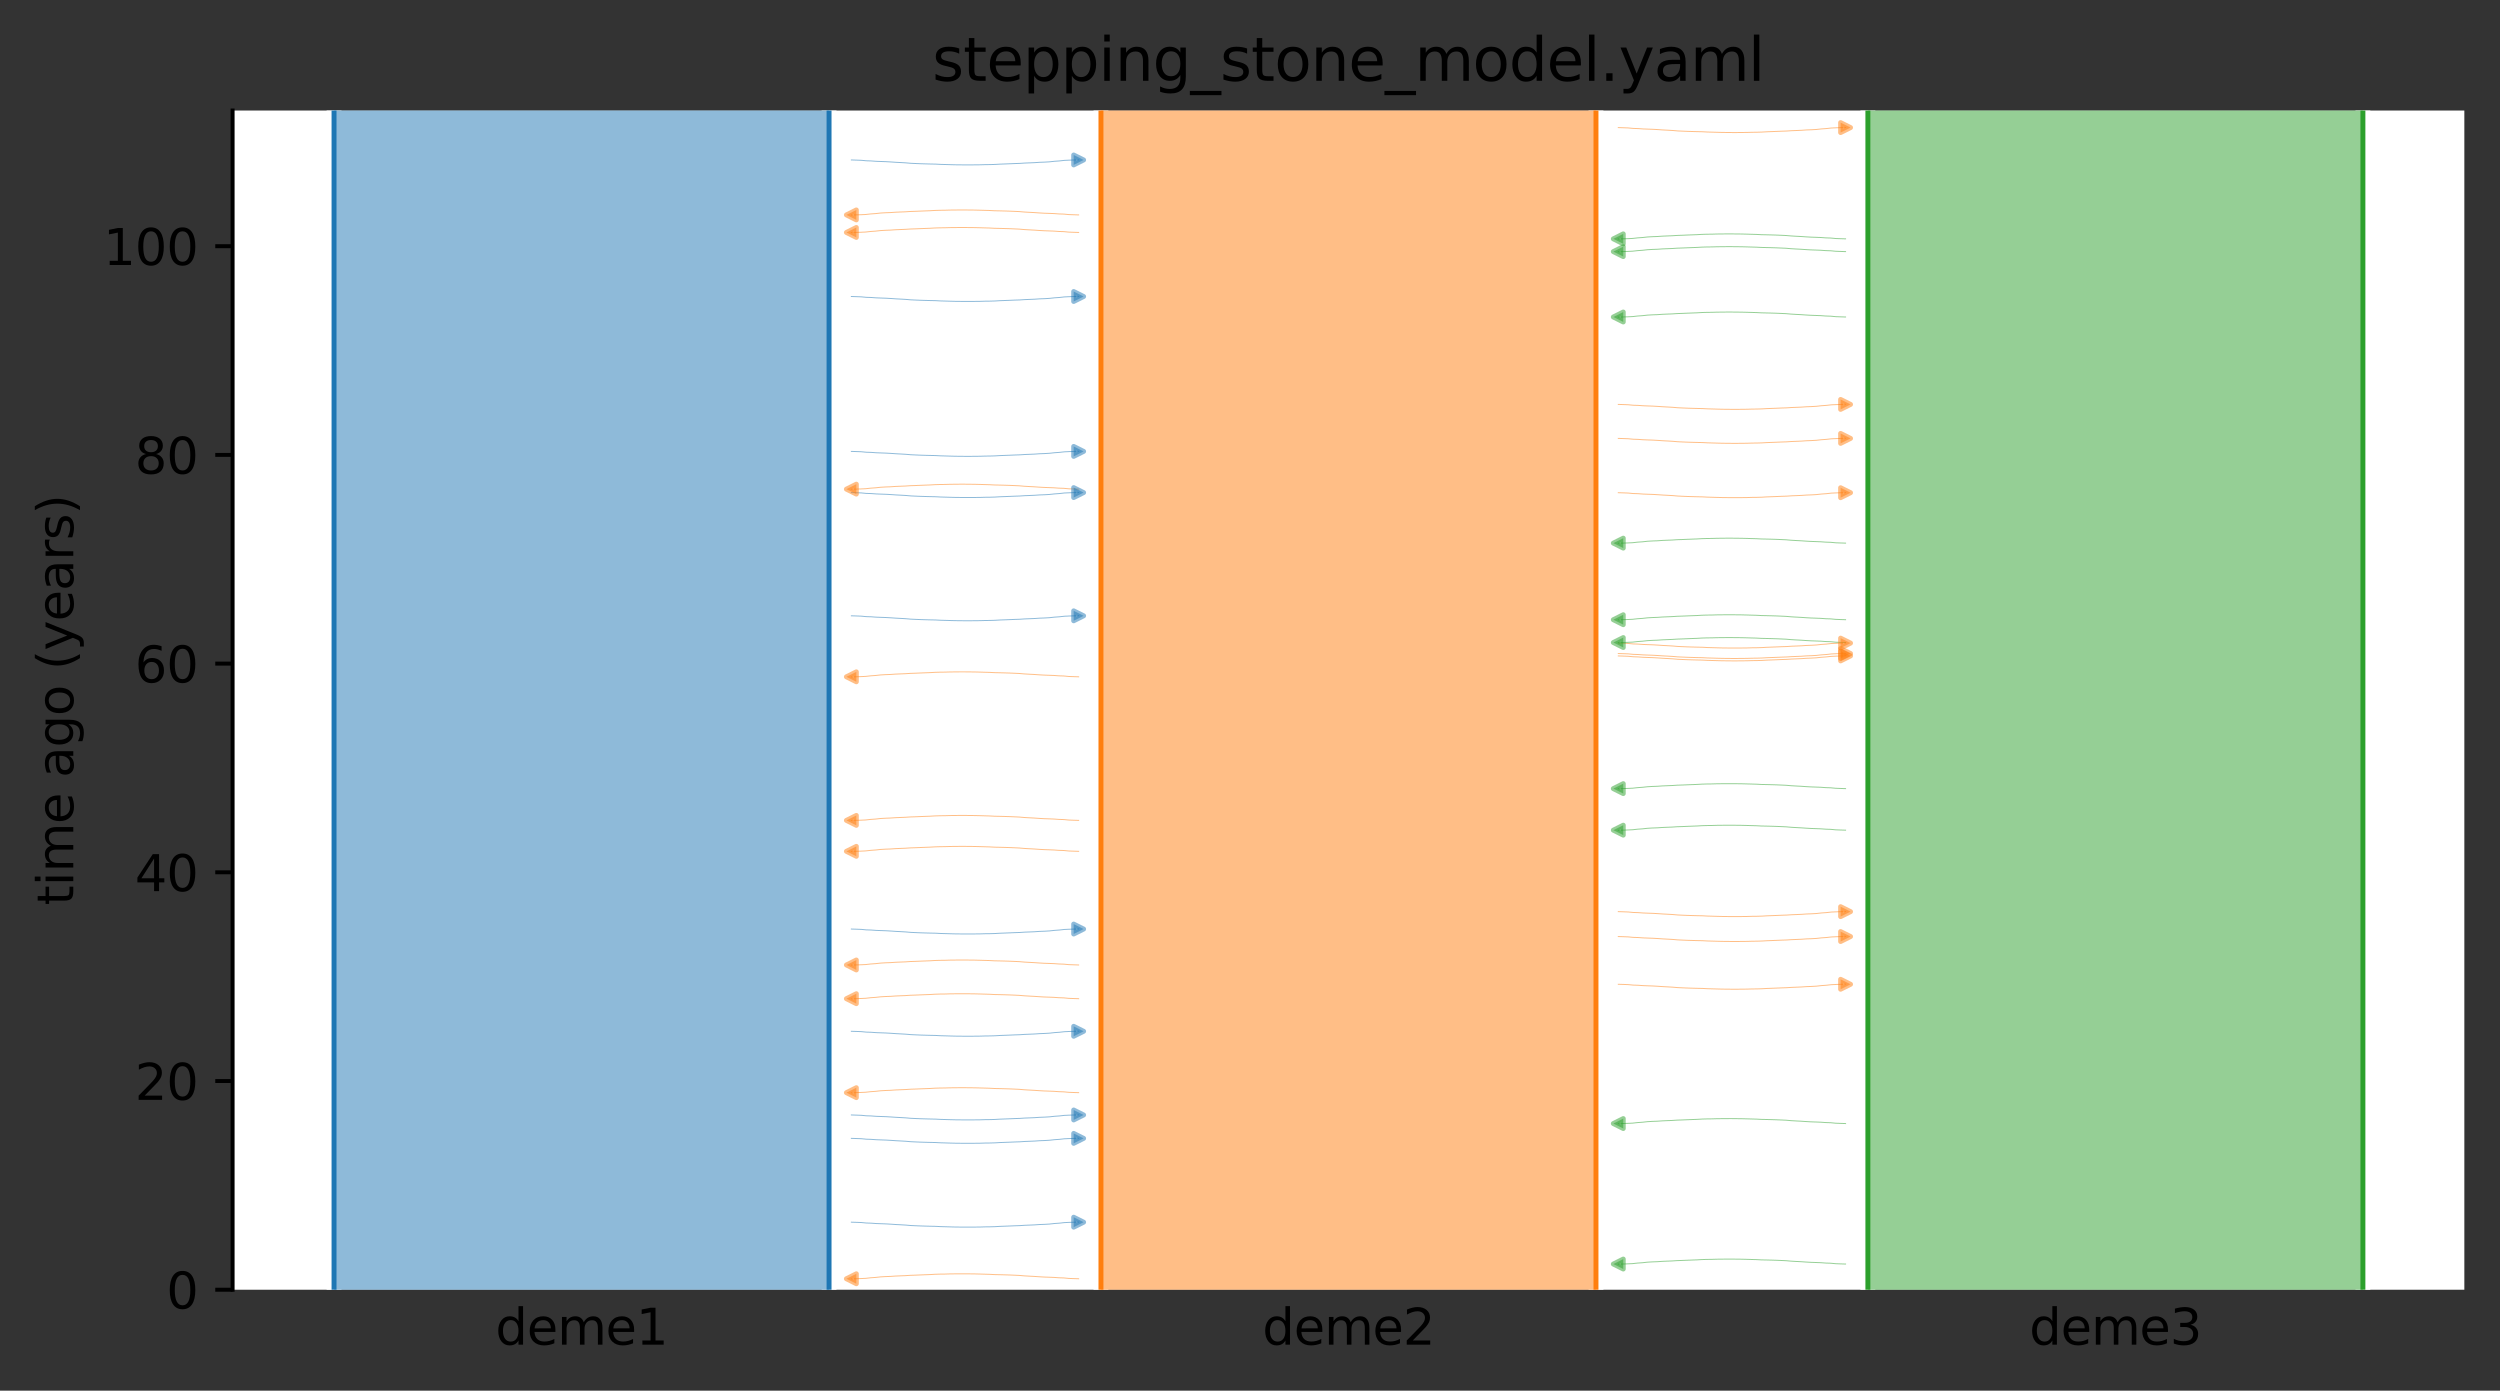 <?xml version="1.0" encoding="utf-8" standalone="no"?>
<!DOCTYPE svg PUBLIC "-//W3C//DTD SVG 1.1//EN"
  "http://www.w3.org/Graphics/SVG/1.1/DTD/svg11.dtd">
<svg xmlns:xlink="http://www.w3.org/1999/xlink" width="504.8pt" height="280.8pt" viewBox="0 0 504.8 280.8" xmlns="http://www.w3.org/2000/svg" version="1.1">
 <rect x="0" y="0" width="504.8" height="280.8" fill="#333333" stroke="none"/>
 <defs>
  <style type="text/css">*{stroke-linejoin: round; stroke-linecap: butt}</style>
 </defs>
 <g id="figure_1">
  <g id="patch_1">
   <path d="M 0 280.8 
L 504.8 280.8 
L 504.8 0 
L 0 0 
L 0 280.8 
z
" style="fill: none"/>
  </g>
  <g id="axes_1">
   <g id="patch_2">
    <path d="M 46.966 260.422 
L 497.6 260.422 
L 497.6 22.318 
L 46.966 22.318 
z
" style="fill: #ffffff"/>
   </g>
   <path d="M 171.908 229.859 
L 172.908 229.891 
L 173.908 229.927 
L 174.908 230.025 
L 175.908 230.058 
L 176.908 230.131 
L 177.908 230.17 
L 178.908 230.205 
L 179.908 230.263 
L 180.908 230.333 
L 181.908 230.385 
L 182.908 230.444 
L 183.908 230.533 
L 184.908 230.579 
L 185.908 230.621 
L 186.908 230.652 
L 187.908 230.678 
L 188.908 230.699 
L 189.908 230.753 
L 190.908 230.781 
L 191.908 230.811 
L 192.908 230.836 
L 193.908 230.848 
L 194.908 230.858 
L 195.908 230.857 
L 196.908 230.848 
L 197.908 230.836 
L 198.908 230.805 
L 199.908 230.794 
L 200.908 230.764 
L 201.908 230.704 
L 202.908 230.667 
L 203.908 230.628 
L 204.908 230.586 
L 205.908 230.553 
L 206.908 230.485 
L 207.908 230.446 
L 208.908 230.404 
L 209.908 230.333 
L 210.908 230.297 
L 211.908 230.238 
L 212.908 230.127 
L 213.908 230.057 
L 214.908 229.944 
L 215.908 229.898 
L 217.8 229.837 
" clip-path="url(#p0b8b904f9e)" style="fill: none; stroke: #1f77b4; stroke-opacity: 0.5; stroke-width: 0.2; stroke-linecap: square"/>
   <path d="M 171.908 187.592 
L 172.908 187.624 
L 173.908 187.661 
L 174.908 187.759 
L 175.908 187.791 
L 176.908 187.865 
L 177.908 187.903 
L 178.908 187.939 
L 179.908 187.996 
L 180.908 188.067 
L 181.908 188.119 
L 182.908 188.178 
L 183.908 188.266 
L 184.908 188.312 
L 185.908 188.355 
L 186.908 188.385 
L 187.908 188.411 
L 188.908 188.432 
L 189.908 188.487 
L 190.908 188.515 
L 191.908 188.544 
L 192.908 188.57 
L 193.908 188.581 
L 194.908 188.591 
L 195.908 188.591 
L 196.908 188.581 
L 197.908 188.57 
L 198.908 188.539 
L 199.908 188.528 
L 200.908 188.497 
L 201.908 188.438 
L 202.908 188.4 
L 203.908 188.361 
L 204.908 188.319 
L 205.908 188.286 
L 206.908 188.219 
L 207.908 188.18 
L 208.908 188.137 
L 209.908 188.066 
L 210.908 188.03 
L 211.908 187.972 
L 212.908 187.861 
L 213.908 187.79 
L 214.908 187.677 
L 215.908 187.631 
L 217.8 187.57 
" clip-path="url(#p0b8b904f9e)" style="fill: none; stroke: #1f77b4; stroke-opacity: 0.5; stroke-width: 0.2; stroke-linecap: square"/>
   <path d="M 171.908 59.869 
L 172.908 59.901 
L 173.908 59.938 
L 174.908 60.035 
L 175.908 60.068 
L 176.908 60.142 
L 177.908 60.18 
L 178.908 60.216 
L 179.908 60.273 
L 180.908 60.344 
L 181.908 60.396 
L 182.908 60.455 
L 183.908 60.543 
L 184.908 60.589 
L 185.908 60.631 
L 186.908 60.662 
L 187.908 60.688 
L 188.908 60.709 
L 189.908 60.764 
L 190.908 60.791 
L 191.908 60.821 
L 192.908 60.847 
L 193.908 60.858 
L 194.908 60.868 
L 195.908 60.868 
L 196.908 60.858 
L 197.908 60.847 
L 198.908 60.816 
L 199.908 60.804 
L 200.908 60.774 
L 201.908 60.714 
L 202.908 60.677 
L 203.908 60.638 
L 204.908 60.596 
L 205.908 60.563 
L 206.908 60.496 
L 207.908 60.456 
L 208.908 60.414 
L 209.908 60.343 
L 210.908 60.307 
L 211.908 60.248 
L 212.908 60.137 
L 213.908 60.067 
L 214.908 59.954 
L 215.908 59.908 
L 217.8 59.847 
" clip-path="url(#p0b8b904f9e)" style="fill: none; stroke: #1f77b4; stroke-opacity: 0.5; stroke-width: 0.2; stroke-linecap: square"/>
   <path d="M 171.908 225.134 
L 172.908 225.165 
L 173.908 225.202 
L 174.908 225.3 
L 175.908 225.332 
L 176.908 225.406 
L 177.908 225.444 
L 178.908 225.48 
L 179.908 225.538 
L 180.908 225.608 
L 181.908 225.66 
L 182.908 225.719 
L 183.908 225.807 
L 184.908 225.853 
L 185.908 225.896 
L 186.908 225.926 
L 187.908 225.952 
L 188.908 225.974 
L 189.908 226.028 
L 190.908 226.056 
L 191.908 226.086 
L 192.908 226.111 
L 193.908 226.122 
L 194.908 226.132 
L 195.908 226.132 
L 196.908 226.123 
L 197.908 226.111 
L 198.908 226.08 
L 199.908 226.069 
L 200.908 226.039 
L 201.908 225.979 
L 202.908 225.942 
L 203.908 225.903 
L 204.908 225.86 
L 205.908 225.827 
L 206.908 225.76 
L 207.908 225.721 
L 208.908 225.678 
L 209.908 225.608 
L 210.908 225.571 
L 211.908 225.513 
L 212.908 225.402 
L 213.908 225.331 
L 214.908 225.218 
L 215.908 225.172 
L 217.8 225.111 
" clip-path="url(#p0b8b904f9e)" style="fill: none; stroke: #1f77b4; stroke-opacity: 0.5; stroke-width: 0.2; stroke-linecap: square"/>
   <path d="M 171.908 124.345 
L 172.908 124.376 
L 173.908 124.413 
L 174.908 124.511 
L 175.908 124.544 
L 176.908 124.617 
L 177.908 124.656 
L 178.908 124.691 
L 179.908 124.749 
L 180.908 124.819 
L 181.908 124.871 
L 182.908 124.93 
L 183.908 125.019 
L 184.908 125.065 
L 185.908 125.107 
L 186.908 125.138 
L 187.908 125.164 
L 188.908 125.185 
L 189.908 125.239 
L 190.908 125.267 
L 191.908 125.297 
L 192.908 125.322 
L 193.908 125.334 
L 194.908 125.344 
L 195.908 125.343 
L 196.908 125.334 
L 197.908 125.322 
L 198.908 125.291 
L 199.908 125.28 
L 200.908 125.25 
L 201.908 125.19 
L 202.908 125.153 
L 203.908 125.114 
L 204.908 125.071 
L 205.908 125.039 
L 206.908 124.971 
L 207.908 124.932 
L 208.908 124.889 
L 209.908 124.819 
L 210.908 124.783 
L 211.908 124.724 
L 212.908 124.613 
L 213.908 124.543 
L 214.908 124.43 
L 215.908 124.384 
L 217.8 124.323 
" clip-path="url(#p0b8b904f9e)" style="fill: none; stroke: #1f77b4; stroke-opacity: 0.5; stroke-width: 0.2; stroke-linecap: square"/>
   <path d="M 171.908 246.783 
L 172.908 246.815 
L 173.908 246.852 
L 174.908 246.949 
L 175.908 246.982 
L 176.908 247.056 
L 177.908 247.094 
L 178.908 247.13 
L 179.908 247.187 
L 180.908 247.258 
L 181.908 247.31 
L 182.908 247.369 
L 183.908 247.457 
L 184.908 247.503 
L 185.908 247.545 
L 186.908 247.576 
L 187.908 247.602 
L 188.908 247.623 
L 189.908 247.678 
L 190.908 247.705 
L 191.908 247.735 
L 192.908 247.761 
L 193.908 247.772 
L 194.908 247.782 
L 195.908 247.782 
L 196.908 247.772 
L 197.908 247.761 
L 198.908 247.73 
L 199.908 247.718 
L 200.908 247.688 
L 201.908 247.628 
L 202.908 247.591 
L 203.908 247.552 
L 204.908 247.51 
L 205.908 247.477 
L 206.908 247.41 
L 207.908 247.37 
L 208.908 247.328 
L 209.908 247.257 
L 210.908 247.221 
L 211.908 247.162 
L 212.908 247.051 
L 213.908 246.981 
L 214.908 246.868 
L 215.908 246.822 
L 217.8 246.761 
" clip-path="url(#p0b8b904f9e)" style="fill: none; stroke: #1f77b4; stroke-opacity: 0.5; stroke-width: 0.2; stroke-linecap: square"/>
   <path d="M 171.908 208.238 
L 172.908 208.269 
L 173.908 208.306 
L 174.908 208.404 
L 175.908 208.436 
L 176.908 208.51 
L 177.908 208.548 
L 178.908 208.584 
L 179.908 208.642 
L 180.908 208.712 
L 181.908 208.764 
L 182.908 208.823 
L 183.908 208.911 
L 184.908 208.957 
L 185.908 209 
L 186.908 209.03 
L 187.908 209.056 
L 188.908 209.078 
L 189.908 209.132 
L 190.908 209.16 
L 191.908 209.19 
L 192.908 209.215 
L 193.908 209.226 
L 194.908 209.236 
L 195.908 209.236 
L 196.908 209.227 
L 197.908 209.215 
L 198.908 209.184 
L 199.908 209.173 
L 200.908 209.143 
L 201.908 209.083 
L 202.908 209.046 
L 203.908 209.007 
L 204.908 208.964 
L 205.908 208.931 
L 206.908 208.864 
L 207.908 208.825 
L 208.908 208.782 
L 209.908 208.712 
L 210.908 208.675 
L 211.908 208.617 
L 212.908 208.506 
L 213.908 208.435 
L 214.908 208.322 
L 215.908 208.276 
L 217.8 208.215 
" clip-path="url(#p0b8b904f9e)" style="fill: none; stroke: #1f77b4; stroke-opacity: 0.5; stroke-width: 0.2; stroke-linecap: square"/>
   <path d="M 171.908 99.462 
L 172.908 99.493 
L 173.908 99.53 
L 174.908 99.628 
L 175.908 99.66 
L 176.908 99.734 
L 177.908 99.773 
L 178.908 99.808 
L 179.908 99.866 
L 180.908 99.936 
L 181.908 99.988 
L 182.908 100.047 
L 183.908 100.135 
L 184.908 100.182 
L 185.908 100.224 
L 186.908 100.255 
L 187.908 100.281 
L 188.908 100.302 
L 189.908 100.356 
L 190.908 100.384 
L 191.908 100.414 
L 192.908 100.439 
L 193.908 100.45 
L 194.908 100.46 
L 195.908 100.46 
L 196.908 100.451 
L 197.908 100.439 
L 198.908 100.408 
L 199.908 100.397 
L 200.908 100.367 
L 201.908 100.307 
L 202.908 100.27 
L 203.908 100.231 
L 204.908 100.188 
L 205.908 100.155 
L 206.908 100.088 
L 207.908 100.049 
L 208.908 100.006 
L 209.908 99.936 
L 210.908 99.899 
L 211.908 99.841 
L 212.908 99.73 
L 213.908 99.659 
L 214.908 99.546 
L 215.908 99.501 
L 217.8 99.439 
" clip-path="url(#p0b8b904f9e)" style="fill: none; stroke: #1f77b4; stroke-opacity: 0.5; stroke-width: 0.2; stroke-linecap: square"/>
   <path d="M 171.908 91.147 
L 172.908 91.179 
L 173.908 91.216 
L 174.908 91.314 
L 175.908 91.346 
L 176.908 91.42 
L 177.908 91.458 
L 178.908 91.494 
L 179.908 91.551 
L 180.908 91.622 
L 181.908 91.674 
L 182.908 91.733 
L 183.908 91.821 
L 184.908 91.867 
L 185.908 91.91 
L 186.908 91.94 
L 187.908 91.966 
L 188.908 91.987 
L 189.908 92.042 
L 190.908 92.07 
L 191.908 92.099 
L 192.908 92.125 
L 193.908 92.136 
L 194.908 92.146 
L 195.908 92.146 
L 196.908 92.136 
L 197.908 92.125 
L 198.908 92.094 
L 199.908 92.082 
L 200.908 92.052 
L 201.908 91.993 
L 202.908 91.955 
L 203.908 91.916 
L 204.908 91.874 
L 205.908 91.841 
L 206.908 91.774 
L 207.908 91.735 
L 208.908 91.692 
L 209.908 91.621 
L 210.908 91.585 
L 211.908 91.526 
L 212.908 91.416 
L 213.908 91.345 
L 214.908 91.232 
L 215.908 91.186 
L 217.8 91.125 
" clip-path="url(#p0b8b904f9e)" style="fill: none; stroke: #1f77b4; stroke-opacity: 0.5; stroke-width: 0.2; stroke-linecap: square"/>
   <path d="M 171.908 32.298 
L 172.908 32.33 
L 173.908 32.367 
L 174.908 32.464 
L 175.908 32.497 
L 176.908 32.571 
L 177.908 32.609 
L 178.908 32.645 
L 179.908 32.702 
L 180.908 32.773 
L 181.908 32.825 
L 182.908 32.884 
L 183.908 32.972 
L 184.908 33.018 
L 185.908 33.061 
L 186.908 33.091 
L 187.908 33.117 
L 188.908 33.138 
L 189.908 33.193 
L 190.908 33.22 
L 191.908 33.25 
L 192.908 33.276 
L 193.908 33.287 
L 194.908 33.297 
L 195.908 33.297 
L 196.908 33.287 
L 197.908 33.276 
L 198.908 33.245 
L 199.908 33.233 
L 200.908 33.203 
L 201.908 33.143 
L 202.908 33.106 
L 203.908 33.067 
L 204.908 33.025 
L 205.908 32.992 
L 206.908 32.925 
L 207.908 32.885 
L 208.908 32.843 
L 209.908 32.772 
L 210.908 32.736 
L 211.908 32.677 
L 212.908 32.566 
L 213.908 32.496 
L 214.908 32.383 
L 215.908 32.337 
L 217.8 32.276 
" clip-path="url(#p0b8b904f9e)" style="fill: none; stroke: #1f77b4; stroke-opacity: 0.5; stroke-width: 0.2; stroke-linecap: square"/>
   <path d="M 217.8 171.901 
L 216.8 171.869 
L 215.8 171.832 
L 214.8 171.734 
L 213.8 171.702 
L 212.8 171.628 
L 211.8 171.59 
L 210.8 171.554 
L 209.8 171.497 
L 208.8 171.426 
L 207.8 171.374 
L 206.8 171.315 
L 205.8 171.227 
L 204.8 171.181 
L 203.8 171.138 
L 202.8 171.108 
L 201.8 171.082 
L 200.8 171.061 
L 199.8 171.006 
L 198.8 170.978 
L 197.8 170.949 
L 196.8 170.923 
L 195.8 170.912 
L 194.8 170.902 
L 193.8 170.902 
L 192.8 170.912 
L 191.8 170.923 
L 190.8 170.954 
L 189.8 170.966 
L 188.8 170.996 
L 187.8 171.055 
L 186.8 171.093 
L 185.8 171.132 
L 184.8 171.174 
L 183.8 171.207 
L 182.8 171.274 
L 181.8 171.313 
L 180.8 171.356 
L 179.8 171.427 
L 178.8 171.463 
L 177.8 171.522 
L 176.8 171.632 
L 175.8 171.703 
L 174.8 171.816 
L 173.8 171.862 
L 171.908 171.923 
" clip-path="url(#p0b8b904f9e)" style="fill: none; stroke: #ff7f0e; stroke-opacity: 0.5; stroke-width: 0.2; stroke-linecap: square"/>
   <path d="M 217.8 46.937 
L 216.8 46.905 
L 215.8 46.868 
L 214.8 46.77 
L 213.8 46.738 
L 212.8 46.664 
L 211.8 46.626 
L 210.8 46.59 
L 209.8 46.533 
L 208.8 46.462 
L 207.8 46.41 
L 206.8 46.351 
L 205.8 46.263 
L 204.8 46.217 
L 203.8 46.174 
L 202.8 46.144 
L 201.8 46.118 
L 200.8 46.097 
L 199.8 46.042 
L 198.8 46.014 
L 197.8 45.985 
L 196.8 45.959 
L 195.8 45.948 
L 194.8 45.938 
L 193.8 45.938 
L 192.8 45.948 
L 191.8 45.959 
L 190.8 45.99 
L 189.8 46.002 
L 188.8 46.032 
L 187.8 46.091 
L 186.8 46.129 
L 185.8 46.168 
L 184.8 46.21 
L 183.8 46.243 
L 182.8 46.31 
L 181.8 46.349 
L 180.8 46.392 
L 179.8 46.463 
L 178.8 46.499 
L 177.8 46.558 
L 176.8 46.668 
L 175.8 46.739 
L 174.8 46.852 
L 173.8 46.898 
L 171.908 46.959 
" clip-path="url(#p0b8b904f9e)" style="fill: none; stroke: #ff7f0e; stroke-opacity: 0.5; stroke-width: 0.2; stroke-linecap: square"/>
   <path d="M 217.8 98.767 
L 216.8 98.735 
L 215.8 98.698 
L 214.8 98.601 
L 213.8 98.568 
L 212.8 98.495 
L 211.8 98.456 
L 210.8 98.421 
L 209.8 98.363 
L 208.8 98.293 
L 207.8 98.241 
L 206.8 98.182 
L 205.8 98.093 
L 204.8 98.047 
L 203.8 98.005 
L 202.8 97.974 
L 201.8 97.948 
L 200.8 97.927 
L 199.8 97.873 
L 198.8 97.845 
L 197.8 97.815 
L 196.8 97.79 
L 195.8 97.778 
L 194.8 97.768 
L 193.8 97.768 
L 192.8 97.778 
L 191.8 97.79 
L 190.8 97.821 
L 189.8 97.832 
L 188.8 97.862 
L 187.8 97.922 
L 186.8 97.959 
L 185.8 97.998 
L 184.8 98.04 
L 183.8 98.073 
L 182.8 98.141 
L 181.8 98.18 
L 180.8 98.222 
L 179.8 98.293 
L 178.8 98.329 
L 177.8 98.388 
L 176.8 98.499 
L 175.8 98.569 
L 174.8 98.682 
L 173.8 98.728 
L 171.908 98.789 
" clip-path="url(#p0b8b904f9e)" style="fill: none; stroke: #ff7f0e; stroke-opacity: 0.5; stroke-width: 0.2; stroke-linecap: square"/>
   <path d="M 217.8 43.396 
L 216.8 43.364 
L 215.8 43.327 
L 214.8 43.229 
L 213.8 43.197 
L 212.8 43.123 
L 211.8 43.085 
L 210.8 43.049 
L 209.8 42.992 
L 208.8 42.921 
L 207.8 42.869 
L 206.8 42.81 
L 205.8 42.722 
L 204.8 42.676 
L 203.8 42.633 
L 202.8 42.603 
L 201.8 42.577 
L 200.8 42.556 
L 199.8 42.501 
L 198.8 42.473 
L 197.8 42.444 
L 196.8 42.418 
L 195.8 42.407 
L 194.8 42.397 
L 193.8 42.397 
L 192.8 42.407 
L 191.8 42.418 
L 190.8 42.449 
L 189.8 42.46 
L 188.8 42.491 
L 187.8 42.55 
L 186.8 42.588 
L 185.8 42.627 
L 184.8 42.669 
L 183.8 42.702 
L 182.8 42.769 
L 181.8 42.808 
L 180.8 42.851 
L 179.8 42.922 
L 178.8 42.958 
L 177.8 43.016 
L 176.8 43.127 
L 175.8 43.198 
L 174.8 43.311 
L 173.8 43.357 
L 171.908 43.418 
" clip-path="url(#p0b8b904f9e)" style="fill: none; stroke: #ff7f0e; stroke-opacity: 0.5; stroke-width: 0.2; stroke-linecap: square"/>
   <path d="M 217.8 258.206 
L 216.8 258.175 
L 215.8 258.138 
L 214.8 258.04 
L 213.8 258.008 
L 212.8 257.934 
L 211.8 257.895 
L 210.8 257.86 
L 209.8 257.802 
L 208.8 257.732 
L 207.8 257.68 
L 206.8 257.621 
L 205.8 257.533 
L 204.8 257.486 
L 203.8 257.444 
L 202.8 257.414 
L 201.8 257.388 
L 200.8 257.366 
L 199.8 257.312 
L 198.8 257.284 
L 197.8 257.254 
L 196.8 257.229 
L 195.8 257.218 
L 194.8 257.208 
L 193.8 257.208 
L 192.8 257.217 
L 191.8 257.229 
L 190.8 257.26 
L 189.8 257.271 
L 188.8 257.301 
L 187.8 257.361 
L 186.8 257.398 
L 185.8 257.437 
L 184.8 257.48 
L 183.8 257.513 
L 182.8 257.58 
L 181.8 257.619 
L 180.8 257.662 
L 179.8 257.732 
L 178.8 257.769 
L 177.8 257.827 
L 176.8 257.938 
L 175.8 258.009 
L 174.8 258.122 
L 173.8 258.168 
L 171.908 258.229 
" clip-path="url(#p0b8b904f9e)" style="fill: none; stroke: #ff7f0e; stroke-opacity: 0.5; stroke-width: 0.2; stroke-linecap: square"/>
   <path d="M 217.8 194.847 
L 216.8 194.815 
L 215.8 194.778 
L 214.8 194.681 
L 213.8 194.648 
L 212.8 194.575 
L 211.8 194.536 
L 210.8 194.501 
L 209.8 194.443 
L 208.8 194.373 
L 207.8 194.321 
L 206.8 194.261 
L 205.8 194.173 
L 204.8 194.127 
L 203.8 194.085 
L 202.8 194.054 
L 201.8 194.028 
L 200.8 194.007 
L 199.8 193.953 
L 198.8 193.925 
L 197.8 193.895 
L 196.8 193.869 
L 195.8 193.858 
L 194.8 193.848 
L 193.8 193.848 
L 192.8 193.858 
L 191.8 193.87 
L 190.8 193.901 
L 189.8 193.912 
L 188.8 193.942 
L 187.8 194.002 
L 186.8 194.039 
L 185.8 194.078 
L 184.8 194.12 
L 183.8 194.153 
L 182.8 194.221 
L 181.8 194.26 
L 180.8 194.302 
L 179.8 194.373 
L 178.8 194.409 
L 177.8 194.468 
L 176.8 194.579 
L 175.8 194.649 
L 174.8 194.762 
L 173.8 194.808 
L 171.908 194.869 
" clip-path="url(#p0b8b904f9e)" style="fill: none; stroke: #ff7f0e; stroke-opacity: 0.5; stroke-width: 0.2; stroke-linecap: square"/>
   <path d="M 217.8 220.63 
L 216.8 220.598 
L 215.8 220.561 
L 214.8 220.464 
L 213.8 220.431 
L 212.8 220.358 
L 211.8 220.319 
L 210.8 220.284 
L 209.8 220.226 
L 208.8 220.156 
L 207.8 220.104 
L 206.8 220.044 
L 205.8 219.956 
L 204.8 219.91 
L 203.8 219.868 
L 202.8 219.837 
L 201.8 219.811 
L 200.8 219.79 
L 199.8 219.736 
L 198.8 219.708 
L 197.8 219.678 
L 196.8 219.653 
L 195.8 219.641 
L 194.8 219.631 
L 193.8 219.631 
L 192.8 219.641 
L 191.8 219.653 
L 190.8 219.684 
L 189.8 219.695 
L 188.8 219.725 
L 187.8 219.785 
L 186.8 219.822 
L 185.8 219.861 
L 184.8 219.903 
L 183.8 219.936 
L 182.8 220.004 
L 181.8 220.043 
L 180.8 220.085 
L 179.8 220.156 
L 178.8 220.192 
L 177.8 220.251 
L 176.8 220.362 
L 175.8 220.432 
L 174.8 220.545 
L 173.8 220.591 
L 171.908 220.652 
" clip-path="url(#p0b8b904f9e)" style="fill: none; stroke: #ff7f0e; stroke-opacity: 0.5; stroke-width: 0.2; stroke-linecap: square"/>
   <path d="M 217.8 201.656 
L 216.8 201.624 
L 215.8 201.587 
L 214.8 201.49 
L 213.8 201.457 
L 212.8 201.384 
L 211.8 201.345 
L 210.8 201.31 
L 209.8 201.252 
L 208.8 201.182 
L 207.8 201.13 
L 206.8 201.07 
L 205.8 200.982 
L 204.8 200.936 
L 203.8 200.894 
L 202.8 200.863 
L 201.8 200.837 
L 200.8 200.816 
L 199.8 200.762 
L 198.8 200.734 
L 197.8 200.704 
L 196.8 200.679 
L 195.8 200.667 
L 194.8 200.657 
L 193.8 200.657 
L 192.8 200.667 
L 191.8 200.679 
L 190.8 200.71 
L 189.8 200.721 
L 188.8 200.751 
L 187.8 200.811 
L 186.8 200.848 
L 185.8 200.887 
L 184.8 200.929 
L 183.8 200.962 
L 182.8 201.03 
L 181.8 201.069 
L 180.8 201.111 
L 179.8 201.182 
L 178.8 201.218 
L 177.8 201.277 
L 176.8 201.388 
L 175.8 201.458 
L 174.8 201.571 
L 173.8 201.617 
L 171.908 201.678 
" clip-path="url(#p0b8b904f9e)" style="fill: none; stroke: #ff7f0e; stroke-opacity: 0.5; stroke-width: 0.2; stroke-linecap: square"/>
   <path d="M 217.8 136.661 
L 216.8 136.63 
L 215.8 136.593 
L 214.8 136.495 
L 213.8 136.463 
L 212.8 136.389 
L 211.8 136.351 
L 210.8 136.315 
L 209.8 136.257 
L 208.8 136.187 
L 207.8 136.135 
L 206.8 136.076 
L 205.8 135.988 
L 204.8 135.942 
L 203.8 135.899 
L 202.8 135.869 
L 201.8 135.843 
L 200.8 135.821 
L 199.8 135.767 
L 198.8 135.739 
L 197.8 135.709 
L 196.8 135.684 
L 195.8 135.673 
L 194.8 135.663 
L 193.8 135.663 
L 192.8 135.672 
L 191.8 135.684 
L 190.8 135.715 
L 189.8 135.726 
L 188.8 135.756 
L 187.8 135.816 
L 186.8 135.853 
L 185.8 135.892 
L 184.8 135.935 
L 183.8 135.968 
L 182.8 136.035 
L 181.8 136.074 
L 180.8 136.117 
L 179.8 136.187 
L 178.8 136.224 
L 177.8 136.282 
L 176.8 136.393 
L 175.8 136.464 
L 174.8 136.577 
L 173.8 136.623 
L 171.908 136.684 
" clip-path="url(#p0b8b904f9e)" style="fill: none; stroke: #ff7f0e; stroke-opacity: 0.5; stroke-width: 0.2; stroke-linecap: square"/>
   <path d="M 217.8 165.652 
L 216.8 165.621 
L 215.8 165.584 
L 214.8 165.486 
L 213.8 165.453 
L 212.8 165.38 
L 211.8 165.341 
L 210.8 165.306 
L 209.8 165.248 
L 208.8 165.178 
L 207.8 165.126 
L 206.8 165.067 
L 205.8 164.978 
L 204.8 164.932 
L 203.8 164.89 
L 202.8 164.859 
L 201.8 164.833 
L 200.8 164.812 
L 199.8 164.758 
L 198.8 164.73 
L 197.8 164.7 
L 196.8 164.675 
L 195.8 164.664 
L 194.8 164.653 
L 193.8 164.654 
L 192.8 164.663 
L 191.8 164.675 
L 190.8 164.706 
L 189.8 164.717 
L 188.8 164.747 
L 187.8 164.807 
L 186.8 164.844 
L 185.8 164.883 
L 184.8 164.926 
L 183.8 164.958 
L 182.8 165.026 
L 181.8 165.065 
L 180.8 165.108 
L 179.8 165.178 
L 178.8 165.215 
L 177.8 165.273 
L 176.8 165.384 
L 175.8 165.455 
L 174.8 165.568 
L 173.8 165.613 
L 171.908 165.675 
" clip-path="url(#p0b8b904f9e)" style="fill: none; stroke: #ff7f0e; stroke-opacity: 0.5; stroke-width: 0.2; stroke-linecap: square"/>
   <path d="M 326.766 131.961 
L 327.766 131.993 
L 328.766 132.029 
L 329.766 132.127 
L 330.766 132.16 
L 331.766 132.233 
L 332.766 132.272 
L 333.766 132.307 
L 334.766 132.365 
L 335.766 132.435 
L 336.766 132.487 
L 337.766 132.546 
L 338.766 132.635 
L 339.766 132.681 
L 340.766 132.723 
L 341.766 132.754 
L 342.766 132.78 
L 343.766 132.801 
L 344.766 132.855 
L 345.766 132.883 
L 346.766 132.913 
L 347.766 132.938 
L 348.766 132.95 
L 349.766 132.96 
L 350.766 132.959 
L 351.766 132.95 
L 352.766 132.938 
L 353.766 132.907 
L 354.766 132.896 
L 355.766 132.866 
L 356.766 132.806 
L 357.766 132.769 
L 358.766 132.73 
L 359.766 132.688 
L 360.766 132.655 
L 361.766 132.587 
L 362.766 132.548 
L 363.766 132.506 
L 364.766 132.435 
L 365.766 132.399 
L 366.766 132.34 
L 367.766 132.229 
L 368.766 132.159 
L 369.766 132.046 
L 370.766 132 
L 372.658 131.939 
" clip-path="url(#p0b8b904f9e)" style="fill: none; stroke: #ff7f0e; stroke-opacity: 0.5; stroke-width: 0.2; stroke-linecap: square"/>
   <path d="M 326.766 184.078 
L 327.766 184.109 
L 328.766 184.146 
L 329.766 184.244 
L 330.766 184.276 
L 331.766 184.35 
L 332.766 184.389 
L 333.766 184.424 
L 334.766 184.482 
L 335.766 184.552 
L 336.766 184.604 
L 337.766 184.663 
L 338.766 184.751 
L 339.766 184.798 
L 340.766 184.84 
L 341.766 184.87 
L 342.766 184.897 
L 343.766 184.918 
L 344.766 184.972 
L 345.766 185 
L 346.766 185.03 
L 347.766 185.055 
L 348.766 185.066 
L 349.766 185.076 
L 350.766 185.076 
L 351.766 185.067 
L 352.766 185.055 
L 353.766 185.024 
L 354.766 185.013 
L 355.766 184.983 
L 356.766 184.923 
L 357.766 184.886 
L 358.766 184.847 
L 359.766 184.804 
L 360.766 184.771 
L 361.766 184.704 
L 362.766 184.665 
L 363.766 184.622 
L 364.766 184.552 
L 365.766 184.515 
L 366.766 184.457 
L 367.766 184.346 
L 368.766 184.275 
L 369.766 184.162 
L 370.766 184.117 
L 372.658 184.055 
" clip-path="url(#p0b8b904f9e)" style="fill: none; stroke: #ff7f0e; stroke-opacity: 0.5; stroke-width: 0.2; stroke-linecap: square"/>
   <path d="M 326.766 132.446 
L 327.766 132.477 
L 328.766 132.514 
L 329.766 132.612 
L 330.766 132.645 
L 331.766 132.718 
L 332.766 132.757 
L 333.766 132.792 
L 334.766 132.85 
L 335.766 132.92 
L 336.766 132.972 
L 337.766 133.031 
L 338.766 133.12 
L 339.766 133.166 
L 340.766 133.208 
L 341.766 133.239 
L 342.766 133.265 
L 343.766 133.286 
L 344.766 133.34 
L 345.766 133.368 
L 346.766 133.398 
L 347.766 133.423 
L 348.766 133.434 
L 349.766 133.445 
L 350.766 133.444 
L 351.766 133.435 
L 352.766 133.423 
L 353.766 133.392 
L 354.766 133.381 
L 355.766 133.351 
L 356.766 133.291 
L 357.766 133.254 
L 358.766 133.215 
L 359.766 133.172 
L 360.766 133.14 
L 361.766 133.072 
L 362.766 133.033 
L 363.766 132.99 
L 364.766 132.92 
L 365.766 132.883 
L 366.766 132.825 
L 367.766 132.714 
L 368.766 132.643 
L 369.766 132.531 
L 370.766 132.485 
L 372.658 132.423 
" clip-path="url(#p0b8b904f9e)" style="fill: none; stroke: #ff7f0e; stroke-opacity: 0.5; stroke-width: 0.2; stroke-linecap: square"/>
   <path d="M 326.766 99.488 
L 327.766 99.519 
L 328.766 99.556 
L 329.766 99.654 
L 330.766 99.686 
L 331.766 99.76 
L 332.766 99.799 
L 333.766 99.834 
L 334.766 99.892 
L 335.766 99.962 
L 336.766 100.014 
L 337.766 100.073 
L 338.766 100.161 
L 339.766 100.208 
L 340.766 100.25 
L 341.766 100.28 
L 342.766 100.307 
L 343.766 100.328 
L 344.766 100.382 
L 345.766 100.41 
L 346.766 100.44 
L 347.766 100.465 
L 348.766 100.476 
L 349.766 100.486 
L 350.766 100.486 
L 351.766 100.477 
L 352.766 100.465 
L 353.766 100.434 
L 354.766 100.423 
L 355.766 100.393 
L 356.766 100.333 
L 357.766 100.296 
L 358.766 100.257 
L 359.766 100.214 
L 360.766 100.181 
L 361.766 100.114 
L 362.766 100.075 
L 363.766 100.032 
L 364.766 99.962 
L 365.766 99.925 
L 366.766 99.867 
L 367.766 99.756 
L 368.766 99.685 
L 369.766 99.572 
L 370.766 99.527 
L 372.658 99.465 
" clip-path="url(#p0b8b904f9e)" style="fill: none; stroke: #ff7f0e; stroke-opacity: 0.5; stroke-width: 0.2; stroke-linecap: square"/>
   <path d="M 326.766 81.659 
L 327.766 81.69 
L 328.766 81.727 
L 329.766 81.825 
L 330.766 81.857 
L 331.766 81.931 
L 332.766 81.97 
L 333.766 82.005 
L 334.766 82.063 
L 335.766 82.133 
L 336.766 82.185 
L 337.766 82.244 
L 338.766 82.332 
L 339.766 82.379 
L 340.766 82.421 
L 341.766 82.452 
L 342.766 82.478 
L 343.766 82.499 
L 344.766 82.553 
L 345.766 82.581 
L 346.766 82.611 
L 347.766 82.636 
L 348.766 82.647 
L 349.766 82.657 
L 350.766 82.657 
L 351.766 82.648 
L 352.766 82.636 
L 353.766 82.605 
L 354.766 82.594 
L 355.766 82.564 
L 356.766 82.504 
L 357.766 82.467 
L 358.766 82.428 
L 359.766 82.385 
L 360.766 82.353 
L 361.766 82.285 
L 362.766 82.246 
L 363.766 82.203 
L 364.766 82.133 
L 365.766 82.096 
L 366.766 82.038 
L 367.766 81.927 
L 368.766 81.856 
L 369.766 81.743 
L 370.766 81.698 
L 372.658 81.636 
" clip-path="url(#p0b8b904f9e)" style="fill: none; stroke: #ff7f0e; stroke-opacity: 0.5; stroke-width: 0.2; stroke-linecap: square"/>
   <path d="M 326.766 198.745 
L 327.766 198.776 
L 328.766 198.813 
L 329.766 198.911 
L 330.766 198.943 
L 331.766 199.017 
L 332.766 199.055 
L 333.766 199.091 
L 334.766 199.148 
L 335.766 199.219 
L 336.766 199.271 
L 337.766 199.33 
L 338.766 199.418 
L 339.766 199.464 
L 340.766 199.507 
L 341.766 199.537 
L 342.766 199.563 
L 343.766 199.584 
L 344.766 199.639 
L 345.766 199.667 
L 346.766 199.696 
L 347.766 199.722 
L 348.766 199.733 
L 349.766 199.743 
L 350.766 199.743 
L 351.766 199.733 
L 352.766 199.722 
L 353.766 199.691 
L 354.766 199.68 
L 355.766 199.649 
L 356.766 199.59 
L 357.766 199.552 
L 358.766 199.513 
L 359.766 199.471 
L 360.766 199.438 
L 361.766 199.371 
L 362.766 199.332 
L 363.766 199.289 
L 364.766 199.218 
L 365.766 199.182 
L 366.766 199.124 
L 367.766 199.013 
L 368.766 198.942 
L 369.766 198.829 
L 370.766 198.783 
L 372.658 198.722 
" clip-path="url(#p0b8b904f9e)" style="fill: none; stroke: #ff7f0e; stroke-opacity: 0.5; stroke-width: 0.2; stroke-linecap: square"/>
   <path d="M 326.766 129.855 
L 327.766 129.887 
L 328.766 129.924 
L 329.766 130.022 
L 330.766 130.054 
L 331.766 130.128 
L 332.766 130.166 
L 333.766 130.202 
L 334.766 130.259 
L 335.766 130.33 
L 336.766 130.382 
L 337.766 130.441 
L 338.766 130.529 
L 339.766 130.575 
L 340.766 130.618 
L 341.766 130.648 
L 342.766 130.674 
L 343.766 130.695 
L 344.766 130.75 
L 345.766 130.778 
L 346.766 130.807 
L 347.766 130.833 
L 348.766 130.844 
L 349.766 130.854 
L 350.766 130.854 
L 351.766 130.844 
L 352.766 130.833 
L 353.766 130.802 
L 354.766 130.791 
L 355.766 130.76 
L 356.766 130.701 
L 357.766 130.663 
L 358.766 130.624 
L 359.766 130.582 
L 360.766 130.549 
L 361.766 130.482 
L 362.766 130.443 
L 363.766 130.4 
L 364.766 130.329 
L 365.766 130.293 
L 366.766 130.235 
L 367.766 130.124 
L 368.766 130.053 
L 369.766 129.94 
L 370.766 129.894 
L 372.658 129.833 
" clip-path="url(#p0b8b904f9e)" style="fill: none; stroke: #ff7f0e; stroke-opacity: 0.5; stroke-width: 0.2; stroke-linecap: square"/>
   <path d="M 326.766 88.522 
L 327.766 88.553 
L 328.766 88.59 
L 329.766 88.688 
L 330.766 88.721 
L 331.766 88.794 
L 332.766 88.833 
L 333.766 88.868 
L 334.766 88.926 
L 335.766 88.996 
L 336.766 89.048 
L 337.766 89.107 
L 338.766 89.196 
L 339.766 89.242 
L 340.766 89.284 
L 341.766 89.315 
L 342.766 89.341 
L 343.766 89.362 
L 344.766 89.416 
L 345.766 89.444 
L 346.766 89.474 
L 347.766 89.499 
L 348.766 89.51 
L 349.766 89.52 
L 350.766 89.52 
L 351.766 89.511 
L 352.766 89.499 
L 353.766 89.468 
L 354.766 89.457 
L 355.766 89.427 
L 356.766 89.367 
L 357.766 89.33 
L 358.766 89.291 
L 359.766 89.248 
L 360.766 89.216 
L 361.766 89.148 
L 362.766 89.109 
L 363.766 89.066 
L 364.766 88.996 
L 365.766 88.959 
L 366.766 88.901 
L 367.766 88.79 
L 368.766 88.719 
L 369.766 88.606 
L 370.766 88.561 
L 372.658 88.499 
" clip-path="url(#p0b8b904f9e)" style="fill: none; stroke: #ff7f0e; stroke-opacity: 0.5; stroke-width: 0.2; stroke-linecap: square"/>
   <path d="M 326.766 189.107 
L 327.766 189.139 
L 328.766 189.176 
L 329.766 189.274 
L 330.766 189.306 
L 331.766 189.38 
L 332.766 189.418 
L 333.766 189.454 
L 334.766 189.511 
L 335.766 189.582 
L 336.766 189.634 
L 337.766 189.693 
L 338.766 189.781 
L 339.766 189.827 
L 340.766 189.87 
L 341.766 189.9 
L 342.766 189.926 
L 343.766 189.947 
L 344.766 190.002 
L 345.766 190.03 
L 346.766 190.059 
L 347.766 190.085 
L 348.766 190.096 
L 349.766 190.106 
L 350.766 190.106 
L 351.766 190.096 
L 352.766 190.085 
L 353.766 190.054 
L 354.766 190.042 
L 355.766 190.012 
L 356.766 189.953 
L 357.766 189.915 
L 358.766 189.876 
L 359.766 189.834 
L 360.766 189.801 
L 361.766 189.734 
L 362.766 189.695 
L 363.766 189.652 
L 364.766 189.581 
L 365.766 189.545 
L 366.766 189.486 
L 367.766 189.376 
L 368.766 189.305 
L 369.766 189.192 
L 370.766 189.146 
L 372.658 189.085 
" clip-path="url(#p0b8b904f9e)" style="fill: none; stroke: #ff7f0e; stroke-opacity: 0.5; stroke-width: 0.2; stroke-linecap: square"/>
   <path d="M 326.766 25.763 
L 327.766 25.795 
L 328.766 25.832 
L 329.766 25.93 
L 330.766 25.962 
L 331.766 26.036 
L 332.766 26.074 
L 333.766 26.11 
L 334.766 26.167 
L 335.766 26.238 
L 336.766 26.29 
L 337.766 26.349 
L 338.766 26.437 
L 339.766 26.483 
L 340.766 26.526 
L 341.766 26.556 
L 342.766 26.582 
L 343.766 26.603 
L 344.766 26.658 
L 345.766 26.686 
L 346.766 26.715 
L 347.766 26.741 
L 348.766 26.752 
L 349.766 26.762 
L 350.766 26.762 
L 351.766 26.752 
L 352.766 26.741 
L 353.766 26.71 
L 354.766 26.699 
L 355.766 26.668 
L 356.766 26.609 
L 357.766 26.571 
L 358.766 26.532 
L 359.766 26.49 
L 360.766 26.457 
L 361.766 26.39 
L 362.766 26.351 
L 363.766 26.308 
L 364.766 26.237 
L 365.766 26.201 
L 366.766 26.143 
L 367.766 26.032 
L 368.766 25.961 
L 369.766 25.848 
L 370.766 25.802 
L 372.658 25.741 
" clip-path="url(#p0b8b904f9e)" style="fill: none; stroke: #ff7f0e; stroke-opacity: 0.5; stroke-width: 0.2; stroke-linecap: square"/>
   <path d="M 372.658 125.132 
L 371.658 125.1 
L 370.658 125.063 
L 369.658 124.966 
L 368.658 124.933 
L 367.658 124.859 
L 366.658 124.821 
L 365.658 124.785 
L 364.658 124.728 
L 363.658 124.657 
L 362.658 124.605 
L 361.658 124.546 
L 360.658 124.458 
L 359.658 124.412 
L 358.658 124.369 
L 357.658 124.339 
L 356.658 124.313 
L 355.658 124.292 
L 354.658 124.237 
L 353.658 124.21 
L 352.658 124.18 
L 351.658 124.154 
L 350.658 124.143 
L 349.658 124.133 
L 348.658 124.133 
L 347.658 124.143 
L 346.658 124.154 
L 345.658 124.185 
L 344.658 124.197 
L 343.658 124.227 
L 342.658 124.287 
L 341.658 124.324 
L 340.658 124.363 
L 339.658 124.405 
L 338.658 124.438 
L 337.658 124.505 
L 336.658 124.545 
L 335.658 124.587 
L 334.658 124.658 
L 333.658 124.694 
L 332.658 124.753 
L 331.658 124.864 
L 330.658 124.934 
L 329.658 125.047 
L 328.658 125.093 
L 326.766 125.154 
" clip-path="url(#p0b8b904f9e)" style="fill: none; stroke: #2ca02c; stroke-opacity: 0.5; stroke-width: 0.2; stroke-linecap: square"/>
   <path d="M 372.658 255.236 
L 371.658 255.204 
L 370.658 255.168 
L 369.658 255.07 
L 368.658 255.037 
L 367.658 254.964 
L 366.658 254.925 
L 365.658 254.89 
L 364.658 254.832 
L 363.658 254.762 
L 362.658 254.71 
L 361.658 254.651 
L 360.658 254.562 
L 359.658 254.516 
L 358.658 254.474 
L 357.658 254.443 
L 356.658 254.417 
L 355.658 254.396 
L 354.658 254.342 
L 353.658 254.314 
L 352.658 254.284 
L 351.658 254.259 
L 350.658 254.247 
L 349.658 254.237 
L 348.658 254.238 
L 347.658 254.247 
L 346.658 254.259 
L 345.658 254.29 
L 344.658 254.301 
L 343.658 254.331 
L 342.658 254.391 
L 341.658 254.428 
L 340.658 254.467 
L 339.658 254.509 
L 338.658 254.542 
L 337.658 254.61 
L 336.658 254.649 
L 335.658 254.691 
L 334.658 254.762 
L 333.658 254.798 
L 332.658 254.857 
L 331.658 254.968 
L 330.658 255.038 
L 329.658 255.151 
L 328.658 255.197 
L 326.766 255.258 
" clip-path="url(#p0b8b904f9e)" style="fill: none; stroke: #2ca02c; stroke-opacity: 0.5; stroke-width: 0.2; stroke-linecap: square"/>
   <path d="M 372.658 64.008 
L 371.658 63.977 
L 370.658 63.94 
L 369.658 63.842 
L 368.658 63.81 
L 367.658 63.736 
L 366.658 63.698 
L 365.658 63.662 
L 364.658 63.605 
L 363.658 63.534 
L 362.658 63.482 
L 361.658 63.423 
L 360.658 63.335 
L 359.658 63.289 
L 358.658 63.246 
L 357.658 63.216 
L 356.658 63.19 
L 355.658 63.168 
L 354.658 63.114 
L 353.658 63.086 
L 352.658 63.057 
L 351.658 63.031 
L 350.658 63.02 
L 349.658 63.01 
L 348.658 63.01 
L 347.658 63.02 
L 346.658 63.031 
L 345.658 63.062 
L 344.658 63.073 
L 343.658 63.103 
L 342.658 63.163 
L 341.658 63.2 
L 340.658 63.24 
L 339.658 63.282 
L 338.658 63.315 
L 337.658 63.382 
L 336.658 63.421 
L 335.658 63.464 
L 334.658 63.535 
L 333.658 63.571 
L 332.658 63.629 
L 331.658 63.74 
L 330.658 63.811 
L 329.658 63.924 
L 328.658 63.97 
L 326.766 64.031 
" clip-path="url(#p0b8b904f9e)" style="fill: none; stroke: #2ca02c; stroke-opacity: 0.5; stroke-width: 0.2; stroke-linecap: square"/>
   <path d="M 372.658 109.669 
L 371.658 109.637 
L 370.658 109.6 
L 369.658 109.503 
L 368.658 109.47 
L 367.658 109.397 
L 366.658 109.358 
L 365.658 109.323 
L 364.658 109.265 
L 363.658 109.195 
L 362.658 109.143 
L 361.658 109.084 
L 360.658 108.995 
L 359.658 108.949 
L 358.658 108.907 
L 357.658 108.876 
L 356.658 108.85 
L 355.658 108.829 
L 354.658 108.775 
L 353.658 108.747 
L 352.658 108.717 
L 351.658 108.692 
L 350.658 108.68 
L 349.658 108.67 
L 348.658 108.67 
L 347.658 108.68 
L 346.658 108.692 
L 345.658 108.723 
L 344.658 108.734 
L 343.658 108.764 
L 342.658 108.824 
L 341.658 108.861 
L 340.658 108.9 
L 339.658 108.942 
L 338.658 108.975 
L 337.658 109.043 
L 336.658 109.082 
L 335.658 109.124 
L 334.658 109.195 
L 333.658 109.231 
L 332.658 109.29 
L 331.658 109.401 
L 330.658 109.471 
L 329.658 109.584 
L 328.658 109.63 
L 326.766 109.691 
" clip-path="url(#p0b8b904f9e)" style="fill: none; stroke: #2ca02c; stroke-opacity: 0.5; stroke-width: 0.2; stroke-linecap: square"/>
   <path d="M 372.658 159.238 
L 371.658 159.206 
L 370.658 159.169 
L 369.658 159.072 
L 368.658 159.039 
L 367.658 158.965 
L 366.658 158.927 
L 365.658 158.891 
L 364.658 158.834 
L 363.658 158.763 
L 362.658 158.711 
L 361.658 158.652 
L 360.658 158.564 
L 359.658 158.518 
L 358.658 158.475 
L 357.658 158.445 
L 356.658 158.419 
L 355.658 158.398 
L 354.658 158.343 
L 353.658 158.315 
L 352.658 158.286 
L 351.658 158.26 
L 350.658 158.249 
L 349.658 158.239 
L 348.658 158.239 
L 347.658 158.249 
L 346.658 158.26 
L 345.658 158.291 
L 344.658 158.303 
L 343.658 158.333 
L 342.658 158.392 
L 341.658 158.43 
L 340.658 158.469 
L 339.658 158.511 
L 338.658 158.544 
L 337.658 158.611 
L 336.658 158.651 
L 335.658 158.693 
L 334.658 158.764 
L 333.658 158.8 
L 332.658 158.859 
L 331.658 158.97 
L 330.658 159.04 
L 329.658 159.153 
L 328.658 159.199 
L 326.766 159.26 
" clip-path="url(#p0b8b904f9e)" style="fill: none; stroke: #2ca02c; stroke-opacity: 0.5; stroke-width: 0.2; stroke-linecap: square"/>
   <path d="M 372.658 167.628 
L 371.658 167.597 
L 370.658 167.56 
L 369.658 167.462 
L 368.658 167.429 
L 367.658 167.356 
L 366.658 167.317 
L 365.658 167.282 
L 364.658 167.224 
L 363.658 167.154 
L 362.658 167.102 
L 361.658 167.043 
L 360.658 166.954 
L 359.658 166.908 
L 358.658 166.866 
L 357.658 166.835 
L 356.658 166.809 
L 355.658 166.788 
L 354.658 166.734 
L 353.658 166.706 
L 352.658 166.676 
L 351.658 166.651 
L 350.658 166.639 
L 349.658 166.629 
L 348.658 166.63 
L 347.658 166.639 
L 346.658 166.651 
L 345.658 166.682 
L 344.658 166.693 
L 343.658 166.723 
L 342.658 166.783 
L 341.658 166.82 
L 340.658 166.859 
L 339.658 166.902 
L 338.658 166.934 
L 337.658 167.002 
L 336.658 167.041 
L 335.658 167.084 
L 334.658 167.154 
L 333.658 167.19 
L 332.658 167.249 
L 331.658 167.36 
L 330.658 167.43 
L 329.658 167.543 
L 328.658 167.589 
L 326.766 167.65 
" clip-path="url(#p0b8b904f9e)" style="fill: none; stroke: #2ca02c; stroke-opacity: 0.5; stroke-width: 0.2; stroke-linecap: square"/>
   <path d="M 372.658 129.739 
L 371.658 129.708 
L 370.658 129.671 
L 369.658 129.573 
L 368.658 129.541 
L 367.658 129.467 
L 366.658 129.428 
L 365.658 129.393 
L 364.658 129.335 
L 363.658 129.265 
L 362.658 129.213 
L 361.658 129.154 
L 360.658 129.066 
L 359.658 129.019 
L 358.658 128.977 
L 357.658 128.947 
L 356.658 128.921 
L 355.658 128.899 
L 354.658 128.845 
L 353.658 128.817 
L 352.658 128.787 
L 351.658 128.762 
L 350.658 128.751 
L 349.658 128.741 
L 348.658 128.741 
L 347.658 128.75 
L 346.658 128.762 
L 345.658 128.793 
L 344.658 128.804 
L 343.658 128.834 
L 342.658 128.894 
L 341.658 128.931 
L 340.658 128.97 
L 339.658 129.013 
L 338.658 129.046 
L 337.658 129.113 
L 336.658 129.152 
L 335.658 129.195 
L 334.658 129.265 
L 333.658 129.302 
L 332.658 129.36 
L 331.658 129.471 
L 330.658 129.542 
L 329.658 129.655 
L 328.658 129.701 
L 326.766 129.762 
" clip-path="url(#p0b8b904f9e)" style="fill: none; stroke: #2ca02c; stroke-opacity: 0.5; stroke-width: 0.2; stroke-linecap: square"/>
   <path d="M 372.658 226.867 
L 371.658 226.836 
L 370.658 226.799 
L 369.658 226.701 
L 368.658 226.668 
L 367.658 226.595 
L 366.658 226.556 
L 365.658 226.521 
L 364.658 226.463 
L 363.658 226.393 
L 362.658 226.341 
L 361.658 226.282 
L 360.658 226.193 
L 359.658 226.147 
L 358.658 226.105 
L 357.658 226.074 
L 356.658 226.048 
L 355.658 226.027 
L 354.658 225.973 
L 353.658 225.945 
L 352.658 225.915 
L 351.658 225.89 
L 350.658 225.879 
L 349.658 225.868 
L 348.658 225.869 
L 347.658 225.878 
L 346.658 225.89 
L 345.658 225.921 
L 344.658 225.932 
L 343.658 225.962 
L 342.658 226.022 
L 341.658 226.059 
L 340.658 226.098 
L 339.658 226.141 
L 338.658 226.173 
L 337.658 226.241 
L 336.658 226.28 
L 335.658 226.323 
L 334.658 226.393 
L 333.658 226.43 
L 332.658 226.488 
L 331.658 226.599 
L 330.658 226.67 
L 329.658 226.783 
L 328.658 226.828 
L 326.766 226.89 
" clip-path="url(#p0b8b904f9e)" style="fill: none; stroke: #2ca02c; stroke-opacity: 0.5; stroke-width: 0.2; stroke-linecap: square"/>
   <path d="M 372.658 50.804 
L 371.658 50.772 
L 370.658 50.735 
L 369.658 50.638 
L 368.658 50.605 
L 367.658 50.532 
L 366.658 50.493 
L 365.658 50.458 
L 364.658 50.4 
L 363.658 50.33 
L 362.658 50.278 
L 361.658 50.218 
L 360.658 50.13 
L 359.658 50.084 
L 358.658 50.042 
L 357.658 50.011 
L 356.658 49.985 
L 355.658 49.964 
L 354.658 49.91 
L 353.658 49.882 
L 352.658 49.852 
L 351.658 49.826 
L 350.658 49.815 
L 349.658 49.805 
L 348.658 49.805 
L 347.658 49.815 
L 346.658 49.827 
L 345.658 49.858 
L 344.658 49.869 
L 343.658 49.899 
L 342.658 49.959 
L 341.658 49.996 
L 340.658 50.035 
L 339.658 50.077 
L 338.658 50.11 
L 337.658 50.178 
L 336.658 50.217 
L 335.658 50.259 
L 334.658 50.33 
L 333.658 50.366 
L 332.658 50.425 
L 331.658 50.536 
L 330.658 50.606 
L 329.658 50.719 
L 328.658 50.765 
L 326.766 50.826 
" clip-path="url(#p0b8b904f9e)" style="fill: none; stroke: #2ca02c; stroke-opacity: 0.5; stroke-width: 0.2; stroke-linecap: square"/>
   <path d="M 372.658 48.229 
L 371.658 48.198 
L 370.658 48.161 
L 369.658 48.063 
L 368.658 48.031 
L 367.658 47.957 
L 366.658 47.918 
L 365.658 47.883 
L 364.658 47.825 
L 363.658 47.755 
L 362.658 47.703 
L 361.658 47.644 
L 360.658 47.556 
L 359.658 47.509 
L 358.658 47.467 
L 357.658 47.436 
L 356.658 47.41 
L 355.658 47.389 
L 354.658 47.335 
L 353.658 47.307 
L 352.658 47.277 
L 351.658 47.252 
L 350.658 47.241 
L 349.658 47.231 
L 348.658 47.231 
L 347.658 47.24 
L 346.658 47.252 
L 345.658 47.283 
L 344.658 47.294 
L 343.658 47.324 
L 342.658 47.384 
L 341.658 47.421 
L 340.658 47.46 
L 339.658 47.503 
L 338.658 47.536 
L 337.658 47.603 
L 336.658 47.642 
L 335.658 47.685 
L 334.658 47.755 
L 333.658 47.792 
L 332.658 47.85 
L 331.658 47.961 
L 330.658 48.032 
L 329.658 48.145 
L 328.658 48.19 
L 326.766 48.252 
" clip-path="url(#p0b8b904f9e)" style="fill: none; stroke: #2ca02c; stroke-opacity: 0.5; stroke-width: 0.2; stroke-linecap: square"/>
   <g id="patch_3">
    <path d="M 67.449 22.318 
L 67.449 260.422 
M 167.402 22.318 
L 167.402 260.422 
" clip-path="url(#p0b8b904f9e)" style="fill: none; stroke: #ffffff; stroke-width: 3; stroke-linejoin: miter"/>
    <path d="M 67.449 22.318 
L 67.449 260.422 
M 167.402 22.318 
L 167.402 260.422 
" clip-path="url(#p0b8b904f9e)" style="fill: none; stroke: #1f77b4; stroke-linejoin: miter"/>
    <g id="PolyCollection_1">
     <path d="M 167.402 22.318 
L 67.449 22.318 
L 67.449 260.422 
L 167.402 260.422 
L 167.402 260.422 
L 167.402 22.318 
z
" clip-path="url(#p0b8b904f9e)" style="fill: #1f77b4; fill-opacity: 0.5"/>
    </g>
    <g id="patch_4">
     <path d="M 222.306 22.318 
L 222.306 260.422 
M 322.259 22.318 
L 322.259 260.422 
" clip-path="url(#p0b8b904f9e)" style="fill: none; stroke: #ffffff; stroke-width: 3; stroke-linejoin: miter"/>
     <path d="M 222.306 22.318 
L 222.306 260.422 
M 322.259 22.318 
L 322.259 260.422 
" clip-path="url(#p0b8b904f9e)" style="fill: none; stroke: #ff7f0e; stroke-linejoin: miter"/>
     <g id="PolyCollection_2">
      <path d="M 322.259 22.318 
L 222.306 22.318 
L 222.306 260.422 
L 322.259 260.422 
L 322.259 260.422 
L 322.259 22.318 
z
" clip-path="url(#p0b8b904f9e)" style="fill: #ff7f0e; fill-opacity: 0.5"/>
     </g>
     <g id="patch_5">
      <path d="M 377.164 22.318 
L 377.164 260.422 
M 477.117 22.318 
L 477.117 260.422 
" clip-path="url(#p0b8b904f9e)" style="fill: none; stroke: #ffffff; stroke-width: 3; stroke-linejoin: miter"/>
      <path d="M 377.164 22.318 
L 377.164 260.422 
M 477.117 22.318 
L 477.117 260.422 
" clip-path="url(#p0b8b904f9e)" style="fill: none; stroke: #2ca02c; stroke-linejoin: miter"/>
      <g id="PolyCollection_3">
       <path d="M 477.117 22.318 
L 377.164 22.318 
L 377.164 260.422 
L 477.117 260.422 
L 477.117 260.422 
L 477.117 22.318 
z
" clip-path="url(#p0b8b904f9e)" style="fill: #2ca02c; fill-opacity: 0.5"/>
      </g>
      <g id="matplotlib.axis_1">
       <g id="xtick_1">
        <g id="line2d_1"/>
        <g id="text_1">
         <!-- deme1 -->
         <g transform="translate(100.046 271.52)scale(0.1 -0.1)">
          <defs>
           <path id="DejaVuSans-64" d="M 2906 2969 
L 2906 4863 
L 3481 4863 
L 3481 0 
L 2906 0 
L 2906 525 
Q 2725 213 2448 61 
Q 2172 -91 1784 -91 
Q 1150 -91 751 415 
Q 353 922 353 1747 
Q 353 2572 751 3078 
Q 1150 3584 1784 3584 
Q 2172 3584 2448 3432 
Q 2725 3281 2906 2969 
z
M 947 1747 
Q 947 1113 1208 752 
Q 1469 391 1925 391 
Q 2381 391 2643 752 
Q 2906 1113 2906 1747 
Q 2906 2381 2643 2742 
Q 2381 3103 1925 3103 
Q 1469 3103 1208 2742 
Q 947 2381 947 1747 
z
" transform="scale(0.016)"/>
           <path id="DejaVuSans-65" d="M 3597 1894 
L 3597 1613 
L 953 1613 
Q 991 1019 1311 708 
Q 1631 397 2203 397 
Q 2534 397 2845 478 
Q 3156 559 3463 722 
L 3463 178 
Q 3153 47 2828 -22 
Q 2503 -91 2169 -91 
Q 1331 -91 842 396 
Q 353 884 353 1716 
Q 353 2575 817 3079 
Q 1281 3584 2069 3584 
Q 2775 3584 3186 3129 
Q 3597 2675 3597 1894 
z
M 3022 2063 
Q 3016 2534 2758 2815 
Q 2500 3097 2075 3097 
Q 1594 3097 1305 2825 
Q 1016 2553 972 2059 
L 3022 2063 
z
" transform="scale(0.016)"/>
           <path id="DejaVuSans-6d" d="M 3328 2828 
Q 3544 3216 3844 3400 
Q 4144 3584 4550 3584 
Q 5097 3584 5394 3201 
Q 5691 2819 5691 2113 
L 5691 0 
L 5113 0 
L 5113 2094 
Q 5113 2597 4934 2840 
Q 4756 3084 4391 3084 
Q 3944 3084 3684 2787 
Q 3425 2491 3425 1978 
L 3425 0 
L 2847 0 
L 2847 2094 
Q 2847 2600 2669 2842 
Q 2491 3084 2119 3084 
Q 1678 3084 1418 2786 
Q 1159 2488 1159 1978 
L 1159 0 
L 581 0 
L 581 3500 
L 1159 3500 
L 1159 2956 
Q 1356 3278 1631 3431 
Q 1906 3584 2284 3584 
Q 2666 3584 2933 3390 
Q 3200 3197 3328 2828 
z
" transform="scale(0.016)"/>
           <path id="DejaVuSans-31" d="M 794 531 
L 1825 531 
L 1825 4091 
L 703 3866 
L 703 4441 
L 1819 4666 
L 2450 4666 
L 2450 531 
L 3481 531 
L 3481 0 
L 794 0 
L 794 531 
z
" transform="scale(0.016)"/>
          </defs>
          <use xlink:href="#DejaVuSans-64"/>
          <use xlink:href="#DejaVuSans-65" x="63.477"/>
          <use xlink:href="#DejaVuSans-6d" x="125"/>
          <use xlink:href="#DejaVuSans-65" x="222.412"/>
          <use xlink:href="#DejaVuSans-31" x="283.936"/>
         </g>
        </g>
       </g>
       <g id="xtick_2">
        <g id="line2d_2"/>
        <g id="text_2">
         <!-- deme2 -->
         <g transform="translate(254.904 271.52)scale(0.1 -0.1)">
          <defs>
           <path id="DejaVuSans-32" d="M 1228 531 
L 3431 531 
L 3431 0 
L 469 0 
L 469 531 
Q 828 903 1448 1529 
Q 2069 2156 2228 2338 
Q 2531 2678 2651 2914 
Q 2772 3150 2772 3378 
Q 2772 3750 2511 3984 
Q 2250 4219 1831 4219 
Q 1534 4219 1204 4116 
Q 875 4013 500 3803 
L 500 4441 
Q 881 4594 1212 4672 
Q 1544 4750 1819 4750 
Q 2544 4750 2975 4387 
Q 3406 4025 3406 3419 
Q 3406 3131 3298 2873 
Q 3191 2616 2906 2266 
Q 2828 2175 2409 1742 
Q 1991 1309 1228 531 
z
" transform="scale(0.016)"/>
          </defs>
          <use xlink:href="#DejaVuSans-64"/>
          <use xlink:href="#DejaVuSans-65" x="63.477"/>
          <use xlink:href="#DejaVuSans-6d" x="125"/>
          <use xlink:href="#DejaVuSans-65" x="222.412"/>
          <use xlink:href="#DejaVuSans-32" x="283.936"/>
         </g>
        </g>
       </g>
       <g id="xtick_3">
        <g id="line2d_3"/>
        <g id="text_3">
         <!-- deme3 -->
         <g transform="translate(409.761 271.52)scale(0.1 -0.1)">
          <defs>
           <path id="DejaVuSans-33" d="M 2597 2516 
Q 3050 2419 3304 2112 
Q 3559 1806 3559 1356 
Q 3559 666 3084 287 
Q 2609 -91 1734 -91 
Q 1441 -91 1130 -33 
Q 819 25 488 141 
L 488 750 
Q 750 597 1062 519 
Q 1375 441 1716 441 
Q 2309 441 2620 675 
Q 2931 909 2931 1356 
Q 2931 1769 2642 2001 
Q 2353 2234 1838 2234 
L 1294 2234 
L 1294 2753 
L 1863 2753 
Q 2328 2753 2575 2939 
Q 2822 3125 2822 3475 
Q 2822 3834 2567 4026 
Q 2313 4219 1838 4219 
Q 1578 4219 1281 4162 
Q 984 4106 628 3988 
L 628 4550 
Q 988 4650 1302 4700 
Q 1616 4750 1894 4750 
Q 2613 4750 3031 4423 
Q 3450 4097 3450 3541 
Q 3450 3153 3228 2886 
Q 3006 2619 2597 2516 
z
" transform="scale(0.016)"/>
          </defs>
          <use xlink:href="#DejaVuSans-64"/>
          <use xlink:href="#DejaVuSans-65" x="63.477"/>
          <use xlink:href="#DejaVuSans-6d" x="125"/>
          <use xlink:href="#DejaVuSans-65" x="222.412"/>
          <use xlink:href="#DejaVuSans-33" x="283.936"/>
         </g>
        </g>
       </g>
      </g>
      <g id="matplotlib.axis_2">
       <g id="ytick_1">
        <g id="line2d_4">
         <defs>
          <path id="m0eddb64134" d="M 0 0 
L -3.5 0 
" style="stroke: #000000; stroke-width: 0.8"/>
         </defs>
         <g>
          <use xlink:href="#m0eddb64134" x="46.966" y="260.422" style="stroke: #000000; stroke-width: 0.8"/>
         </g>
        </g>
        <g id="text_4">
         <!-- 0 -->
         <g transform="translate(33.603 264.221)scale(0.1 -0.1)">
          <defs>
           <path id="DejaVuSans-30" d="M 2034 4250 
Q 1547 4250 1301 3770 
Q 1056 3291 1056 2328 
Q 1056 1369 1301 889 
Q 1547 409 2034 409 
Q 2525 409 2770 889 
Q 3016 1369 3016 2328 
Q 3016 3291 2770 3770 
Q 2525 4250 2034 4250 
z
M 2034 4750 
Q 2819 4750 3233 4129 
Q 3647 3509 3647 2328 
Q 3647 1150 3233 529 
Q 2819 -91 2034 -91 
Q 1250 -91 836 529 
Q 422 1150 422 2328 
Q 422 3509 836 4129 
Q 1250 4750 2034 4750 
z
" transform="scale(0.016)"/>
          </defs>
          <use xlink:href="#DejaVuSans-30"/>
         </g>
        </g>
       </g>
       <g id="ytick_2">
        <g id="line2d_5">
         <g>
          <use xlink:href="#m0eddb64134" x="46.966" y="218.28" style="stroke: #000000; stroke-width: 0.8"/>
         </g>
        </g>
        <g id="text_5">
         <!-- 20 -->
         <g transform="translate(27.241 222.079)scale(0.1 -0.1)">
          <use xlink:href="#DejaVuSans-32"/>
          <use xlink:href="#DejaVuSans-30" x="63.623"/>
         </g>
        </g>
       </g>
       <g id="ytick_3">
        <g id="line2d_6">
         <g>
          <use xlink:href="#m0eddb64134" x="46.966" y="176.137" style="stroke: #000000; stroke-width: 0.8"/>
         </g>
        </g>
        <g id="text_6">
         <!-- 40 -->
         <g transform="translate(27.241 179.937)scale(0.1 -0.1)">
          <defs>
           <path id="DejaVuSans-34" d="M 2419 4116 
L 825 1625 
L 2419 1625 
L 2419 4116 
z
M 2253 4666 
L 3047 4666 
L 3047 1625 
L 3713 1625 
L 3713 1100 
L 3047 1100 
L 3047 0 
L 2419 0 
L 2419 1100 
L 313 1100 
L 313 1709 
L 2253 4666 
z
" transform="scale(0.016)"/>
          </defs>
          <use xlink:href="#DejaVuSans-34"/>
          <use xlink:href="#DejaVuSans-30" x="63.623"/>
         </g>
        </g>
       </g>
       <g id="ytick_4">
        <g id="line2d_7">
         <g>
          <use xlink:href="#m0eddb64134" x="46.966" y="133.995" style="stroke: #000000; stroke-width: 0.8"/>
         </g>
        </g>
        <g id="text_7">
         <!-- 60 -->
         <g transform="translate(27.241 137.794)scale(0.1 -0.1)">
          <defs>
           <path id="DejaVuSans-36" d="M 2113 2584 
Q 1688 2584 1439 2293 
Q 1191 2003 1191 1497 
Q 1191 994 1439 701 
Q 1688 409 2113 409 
Q 2538 409 2786 701 
Q 3034 994 3034 1497 
Q 3034 2003 2786 2293 
Q 2538 2584 2113 2584 
z
M 3366 4563 
L 3366 3988 
Q 3128 4100 2886 4159 
Q 2644 4219 2406 4219 
Q 1781 4219 1451 3797 
Q 1122 3375 1075 2522 
Q 1259 2794 1537 2939 
Q 1816 3084 2150 3084 
Q 2853 3084 3261 2657 
Q 3669 2231 3669 1497 
Q 3669 778 3244 343 
Q 2819 -91 2113 -91 
Q 1303 -91 875 529 
Q 447 1150 447 2328 
Q 447 3434 972 4092 
Q 1497 4750 2381 4750 
Q 2619 4750 2861 4703 
Q 3103 4656 3366 4563 
z
" transform="scale(0.016)"/>
          </defs>
          <use xlink:href="#DejaVuSans-36"/>
          <use xlink:href="#DejaVuSans-30" x="63.623"/>
         </g>
        </g>
       </g>
       <g id="ytick_5">
        <g id="line2d_8">
         <g>
          <use xlink:href="#m0eddb64134" x="46.966" y="91.853" style="stroke: #000000; stroke-width: 0.8"/>
         </g>
        </g>
        <g id="text_8">
         <!-- 80 -->
         <g transform="translate(27.241 95.652)scale(0.1 -0.1)">
          <defs>
           <path id="DejaVuSans-38" d="M 2034 2216 
Q 1584 2216 1326 1975 
Q 1069 1734 1069 1313 
Q 1069 891 1326 650 
Q 1584 409 2034 409 
Q 2484 409 2743 651 
Q 3003 894 3003 1313 
Q 3003 1734 2745 1975 
Q 2488 2216 2034 2216 
z
M 1403 2484 
Q 997 2584 770 2862 
Q 544 3141 544 3541 
Q 544 4100 942 4425 
Q 1341 4750 2034 4750 
Q 2731 4750 3128 4425 
Q 3525 4100 3525 3541 
Q 3525 3141 3298 2862 
Q 3072 2584 2669 2484 
Q 3125 2378 3379 2068 
Q 3634 1759 3634 1313 
Q 3634 634 3220 271 
Q 2806 -91 2034 -91 
Q 1263 -91 848 271 
Q 434 634 434 1313 
Q 434 1759 690 2068 
Q 947 2378 1403 2484 
z
M 1172 3481 
Q 1172 3119 1398 2916 
Q 1625 2713 2034 2713 
Q 2441 2713 2670 2916 
Q 2900 3119 2900 3481 
Q 2900 3844 2670 4047 
Q 2441 4250 2034 4250 
Q 1625 4250 1398 4047 
Q 1172 3844 1172 3481 
z
" transform="scale(0.016)"/>
          </defs>
          <use xlink:href="#DejaVuSans-38"/>
          <use xlink:href="#DejaVuSans-30" x="63.623"/>
         </g>
        </g>
       </g>
       <g id="ytick_6">
        <g id="line2d_9">
         <g>
          <use xlink:href="#m0eddb64134" x="46.966" y="49.711" style="stroke: #000000; stroke-width: 0.8"/>
         </g>
        </g>
        <g id="text_9">
         <!-- 100 -->
         <g transform="translate(20.878 53.51)scale(0.1 -0.1)">
          <use xlink:href="#DejaVuSans-31"/>
          <use xlink:href="#DejaVuSans-30" x="63.623"/>
          <use xlink:href="#DejaVuSans-30" x="127.246"/>
         </g>
        </g>
       </g>
       <g id="text_10">
        <!-- time ago (years) -->
        <g transform="translate(14.798 182.804)rotate(-90)scale(0.1 -0.1)">
         <defs>
          <path id="DejaVuSans-74" d="M 1172 4494 
L 1172 3500 
L 2356 3500 
L 2356 3053 
L 1172 3053 
L 1172 1153 
Q 1172 725 1289 603 
Q 1406 481 1766 481 
L 2356 481 
L 2356 0 
L 1766 0 
Q 1100 0 847 248 
Q 594 497 594 1153 
L 594 3053 
L 172 3053 
L 172 3500 
L 594 3500 
L 594 4494 
L 1172 4494 
z
" transform="scale(0.016)"/>
          <path id="DejaVuSans-69" d="M 603 3500 
L 1178 3500 
L 1178 0 
L 603 0 
L 603 3500 
z
M 603 4863 
L 1178 4863 
L 1178 4134 
L 603 4134 
L 603 4863 
z
" transform="scale(0.016)"/>
          <path id="DejaVuSans-20" transform="scale(0.016)"/>
          <path id="DejaVuSans-61" d="M 2194 1759 
Q 1497 1759 1228 1600 
Q 959 1441 959 1056 
Q 959 750 1161 570 
Q 1363 391 1709 391 
Q 2188 391 2477 730 
Q 2766 1069 2766 1631 
L 2766 1759 
L 2194 1759 
z
M 3341 1997 
L 3341 0 
L 2766 0 
L 2766 531 
Q 2569 213 2275 61 
Q 1981 -91 1556 -91 
Q 1019 -91 701 211 
Q 384 513 384 1019 
Q 384 1609 779 1909 
Q 1175 2209 1959 2209 
L 2766 2209 
L 2766 2266 
Q 2766 2663 2505 2880 
Q 2244 3097 1772 3097 
Q 1472 3097 1187 3025 
Q 903 2953 641 2809 
L 641 3341 
Q 956 3463 1253 3523 
Q 1550 3584 1831 3584 
Q 2591 3584 2966 3190 
Q 3341 2797 3341 1997 
z
" transform="scale(0.016)"/>
          <path id="DejaVuSans-67" d="M 2906 1791 
Q 2906 2416 2648 2759 
Q 2391 3103 1925 3103 
Q 1463 3103 1205 2759 
Q 947 2416 947 1791 
Q 947 1169 1205 825 
Q 1463 481 1925 481 
Q 2391 481 2648 825 
Q 2906 1169 2906 1791 
z
M 3481 434 
Q 3481 -459 3084 -895 
Q 2688 -1331 1869 -1331 
Q 1566 -1331 1297 -1286 
Q 1028 -1241 775 -1147 
L 775 -588 
Q 1028 -725 1275 -790 
Q 1522 -856 1778 -856 
Q 2344 -856 2625 -561 
Q 2906 -266 2906 331 
L 2906 616 
Q 2728 306 2450 153 
Q 2172 0 1784 0 
Q 1141 0 747 490 
Q 353 981 353 1791 
Q 353 2603 747 3093 
Q 1141 3584 1784 3584 
Q 2172 3584 2450 3431 
Q 2728 3278 2906 2969 
L 2906 3500 
L 3481 3500 
L 3481 434 
z
" transform="scale(0.016)"/>
          <path id="DejaVuSans-6f" d="M 1959 3097 
Q 1497 3097 1228 2736 
Q 959 2375 959 1747 
Q 959 1119 1226 758 
Q 1494 397 1959 397 
Q 2419 397 2687 759 
Q 2956 1122 2956 1747 
Q 2956 2369 2687 2733 
Q 2419 3097 1959 3097 
z
M 1959 3584 
Q 2709 3584 3137 3096 
Q 3566 2609 3566 1747 
Q 3566 888 3137 398 
Q 2709 -91 1959 -91 
Q 1206 -91 779 398 
Q 353 888 353 1747 
Q 353 2609 779 3096 
Q 1206 3584 1959 3584 
z
" transform="scale(0.016)"/>
          <path id="DejaVuSans-28" d="M 1984 4856 
Q 1566 4138 1362 3434 
Q 1159 2731 1159 2009 
Q 1159 1288 1364 580 
Q 1569 -128 1984 -844 
L 1484 -844 
Q 1016 -109 783 600 
Q 550 1309 550 2009 
Q 550 2706 781 3412 
Q 1013 4119 1484 4856 
L 1984 4856 
z
" transform="scale(0.016)"/>
          <path id="DejaVuSans-79" d="M 2059 -325 
Q 1816 -950 1584 -1140 
Q 1353 -1331 966 -1331 
L 506 -1331 
L 506 -850 
L 844 -850 
Q 1081 -850 1212 -737 
Q 1344 -625 1503 -206 
L 1606 56 
L 191 3500 
L 800 3500 
L 1894 763 
L 2988 3500 
L 3597 3500 
L 2059 -325 
z
" transform="scale(0.016)"/>
          <path id="DejaVuSans-72" d="M 2631 2963 
Q 2534 3019 2420 3045 
Q 2306 3072 2169 3072 
Q 1681 3072 1420 2755 
Q 1159 2438 1159 1844 
L 1159 0 
L 581 0 
L 581 3500 
L 1159 3500 
L 1159 2956 
Q 1341 3275 1631 3429 
Q 1922 3584 2338 3584 
Q 2397 3584 2469 3576 
Q 2541 3569 2628 3553 
L 2631 2963 
z
" transform="scale(0.016)"/>
          <path id="DejaVuSans-73" d="M 2834 3397 
L 2834 2853 
Q 2591 2978 2328 3040 
Q 2066 3103 1784 3103 
Q 1356 3103 1142 2972 
Q 928 2841 928 2578 
Q 928 2378 1081 2264 
Q 1234 2150 1697 2047 
L 1894 2003 
Q 2506 1872 2764 1633 
Q 3022 1394 3022 966 
Q 3022 478 2636 193 
Q 2250 -91 1575 -91 
Q 1294 -91 989 -36 
Q 684 19 347 128 
L 347 722 
Q 666 556 975 473 
Q 1284 391 1588 391 
Q 1994 391 2212 530 
Q 2431 669 2431 922 
Q 2431 1156 2273 1281 
Q 2116 1406 1581 1522 
L 1381 1569 
Q 847 1681 609 1914 
Q 372 2147 372 2553 
Q 372 3047 722 3315 
Q 1072 3584 1716 3584 
Q 2034 3584 2315 3537 
Q 2597 3491 2834 3397 
z
" transform="scale(0.016)"/>
          <path id="DejaVuSans-29" d="M 513 4856 
L 1013 4856 
Q 1481 4119 1714 3412 
Q 1947 2706 1947 2009 
Q 1947 1309 1714 600 
Q 1481 -109 1013 -844 
L 513 -844 
Q 928 -128 1133 580 
Q 1338 1288 1338 2009 
Q 1338 2731 1133 3434 
Q 928 4138 513 4856 
z
" transform="scale(0.016)"/>
         </defs>
         <use xlink:href="#DejaVuSans-74"/>
         <use xlink:href="#DejaVuSans-69" x="39.209"/>
         <use xlink:href="#DejaVuSans-6d" x="66.992"/>
         <use xlink:href="#DejaVuSans-65" x="164.404"/>
         <use xlink:href="#DejaVuSans-20" x="225.928"/>
         <use xlink:href="#DejaVuSans-61" x="257.715"/>
         <use xlink:href="#DejaVuSans-67" x="318.994"/>
         <use xlink:href="#DejaVuSans-6f" x="382.471"/>
         <use xlink:href="#DejaVuSans-20" x="443.652"/>
         <use xlink:href="#DejaVuSans-28" x="475.439"/>
         <use xlink:href="#DejaVuSans-79" x="514.453"/>
         <use xlink:href="#DejaVuSans-65" x="573.633"/>
         <use xlink:href="#DejaVuSans-61" x="635.156"/>
         <use xlink:href="#DejaVuSans-72" x="696.436"/>
         <use xlink:href="#DejaVuSans-73" x="737.549"/>
         <use xlink:href="#DejaVuSans-29" x="789.648"/>
        </g>
       </g>
      </g>
      <path d="M 218.8 229.859 
L 216.8 228.859 
L 216.8 230.859 
z
" clip-path="url(#p0b8b904f9e)" style="fill: #1f77b4; fill-opacity: 0.5; stroke: #1f77b4; stroke-opacity: 0.5; stroke-linejoin: miter"/>
      <path d="M 218.8 187.592 
L 216.8 186.592 
L 216.8 188.592 
z
" clip-path="url(#p0b8b904f9e)" style="fill: #1f77b4; fill-opacity: 0.5; stroke: #1f77b4; stroke-opacity: 0.5; stroke-linejoin: miter"/>
      <path d="M 218.8 59.869 
L 216.8 58.869 
L 216.8 60.869 
z
" clip-path="url(#p0b8b904f9e)" style="fill: #1f77b4; fill-opacity: 0.5; stroke: #1f77b4; stroke-opacity: 0.5; stroke-linejoin: miter"/>
      <path d="M 218.8 225.134 
L 216.8 224.134 
L 216.8 226.134 
z
" clip-path="url(#p0b8b904f9e)" style="fill: #1f77b4; fill-opacity: 0.5; stroke: #1f77b4; stroke-opacity: 0.5; stroke-linejoin: miter"/>
      <path d="M 218.8 124.345 
L 216.8 123.345 
L 216.8 125.345 
z
" clip-path="url(#p0b8b904f9e)" style="fill: #1f77b4; fill-opacity: 0.5; stroke: #1f77b4; stroke-opacity: 0.5; stroke-linejoin: miter"/>
      <path d="M 218.8 246.783 
L 216.8 245.783 
L 216.8 247.783 
z
" clip-path="url(#p0b8b904f9e)" style="fill: #1f77b4; fill-opacity: 0.5; stroke: #1f77b4; stroke-opacity: 0.5; stroke-linejoin: miter"/>
      <path d="M 218.8 208.238 
L 216.8 207.238 
L 216.8 209.238 
z
" clip-path="url(#p0b8b904f9e)" style="fill: #1f77b4; fill-opacity: 0.5; stroke: #1f77b4; stroke-opacity: 0.5; stroke-linejoin: miter"/>
      <path d="M 218.8 99.462 
L 216.8 98.462 
L 216.8 100.462 
z
" clip-path="url(#p0b8b904f9e)" style="fill: #1f77b4; fill-opacity: 0.5; stroke: #1f77b4; stroke-opacity: 0.5; stroke-linejoin: miter"/>
      <path d="M 218.8 91.147 
L 216.8 90.147 
L 216.8 92.147 
z
" clip-path="url(#p0b8b904f9e)" style="fill: #1f77b4; fill-opacity: 0.5; stroke: #1f77b4; stroke-opacity: 0.5; stroke-linejoin: miter"/>
      <path d="M 218.8 32.298 
L 216.8 31.298 
L 216.8 33.298 
z
" clip-path="url(#p0b8b904f9e)" style="fill: #1f77b4; fill-opacity: 0.5; stroke: #1f77b4; stroke-opacity: 0.5; stroke-linejoin: miter"/>
      <path d="M 170.908 171.901 
L 172.908 172.901 
L 172.908 170.901 
z
" clip-path="url(#p0b8b904f9e)" style="fill: #ff7f0e; fill-opacity: 0.5; stroke: #ff7f0e; stroke-opacity: 0.5; stroke-linejoin: miter"/>
      <path d="M 170.908 46.937 
L 172.908 47.937 
L 172.908 45.937 
z
" clip-path="url(#p0b8b904f9e)" style="fill: #ff7f0e; fill-opacity: 0.5; stroke: #ff7f0e; stroke-opacity: 0.5; stroke-linejoin: miter"/>
      <path d="M 170.908 98.767 
L 172.908 99.767 
L 172.908 97.767 
z
" clip-path="url(#p0b8b904f9e)" style="fill: #ff7f0e; fill-opacity: 0.5; stroke: #ff7f0e; stroke-opacity: 0.5; stroke-linejoin: miter"/>
      <path d="M 170.908 43.396 
L 172.908 44.396 
L 172.908 42.396 
z
" clip-path="url(#p0b8b904f9e)" style="fill: #ff7f0e; fill-opacity: 0.5; stroke: #ff7f0e; stroke-opacity: 0.5; stroke-linejoin: miter"/>
      <path d="M 170.908 258.206 
L 172.908 259.206 
L 172.908 257.206 
z
" clip-path="url(#p0b8b904f9e)" style="fill: #ff7f0e; fill-opacity: 0.5; stroke: #ff7f0e; stroke-opacity: 0.5; stroke-linejoin: miter"/>
      <path d="M 170.908 194.847 
L 172.908 195.847 
L 172.908 193.847 
z
" clip-path="url(#p0b8b904f9e)" style="fill: #ff7f0e; fill-opacity: 0.5; stroke: #ff7f0e; stroke-opacity: 0.5; stroke-linejoin: miter"/>
      <path d="M 170.908 220.63 
L 172.908 221.63 
L 172.908 219.63 
z
" clip-path="url(#p0b8b904f9e)" style="fill: #ff7f0e; fill-opacity: 0.5; stroke: #ff7f0e; stroke-opacity: 0.5; stroke-linejoin: miter"/>
      <path d="M 170.908 201.656 
L 172.908 202.656 
L 172.908 200.656 
z
" clip-path="url(#p0b8b904f9e)" style="fill: #ff7f0e; fill-opacity: 0.5; stroke: #ff7f0e; stroke-opacity: 0.5; stroke-linejoin: miter"/>
      <path d="M 170.908 136.661 
L 172.908 137.661 
L 172.908 135.661 
z
" clip-path="url(#p0b8b904f9e)" style="fill: #ff7f0e; fill-opacity: 0.5; stroke: #ff7f0e; stroke-opacity: 0.5; stroke-linejoin: miter"/>
      <path d="M 170.908 165.652 
L 172.908 166.652 
L 172.908 164.652 
z
" clip-path="url(#p0b8b904f9e)" style="fill: #ff7f0e; fill-opacity: 0.5; stroke: #ff7f0e; stroke-opacity: 0.5; stroke-linejoin: miter"/>
      <path d="M 373.658 131.961 
L 371.658 130.961 
L 371.658 132.961 
z
" clip-path="url(#p0b8b904f9e)" style="fill: #ff7f0e; fill-opacity: 0.5; stroke: #ff7f0e; stroke-opacity: 0.5; stroke-linejoin: miter"/>
      <path d="M 373.658 184.078 
L 371.658 183.078 
L 371.658 185.078 
z
" clip-path="url(#p0b8b904f9e)" style="fill: #ff7f0e; fill-opacity: 0.5; stroke: #ff7f0e; stroke-opacity: 0.5; stroke-linejoin: miter"/>
      <path d="M 373.658 132.446 
L 371.658 131.446 
L 371.658 133.446 
z
" clip-path="url(#p0b8b904f9e)" style="fill: #ff7f0e; fill-opacity: 0.5; stroke: #ff7f0e; stroke-opacity: 0.5; stroke-linejoin: miter"/>
      <path d="M 373.658 99.488 
L 371.658 98.488 
L 371.658 100.488 
z
" clip-path="url(#p0b8b904f9e)" style="fill: #ff7f0e; fill-opacity: 0.5; stroke: #ff7f0e; stroke-opacity: 0.5; stroke-linejoin: miter"/>
      <path d="M 373.658 81.659 
L 371.658 80.659 
L 371.658 82.659 
z
" clip-path="url(#p0b8b904f9e)" style="fill: #ff7f0e; fill-opacity: 0.5; stroke: #ff7f0e; stroke-opacity: 0.5; stroke-linejoin: miter"/>
      <path d="M 373.658 198.745 
L 371.658 197.745 
L 371.658 199.745 
z
" clip-path="url(#p0b8b904f9e)" style="fill: #ff7f0e; fill-opacity: 0.5; stroke: #ff7f0e; stroke-opacity: 0.5; stroke-linejoin: miter"/>
      <path d="M 373.658 129.855 
L 371.658 128.855 
L 371.658 130.855 
z
" clip-path="url(#p0b8b904f9e)" style="fill: #ff7f0e; fill-opacity: 0.5; stroke: #ff7f0e; stroke-opacity: 0.5; stroke-linejoin: miter"/>
      <path d="M 373.658 88.522 
L 371.658 87.522 
L 371.658 89.522 
z
" clip-path="url(#p0b8b904f9e)" style="fill: #ff7f0e; fill-opacity: 0.5; stroke: #ff7f0e; stroke-opacity: 0.5; stroke-linejoin: miter"/>
      <path d="M 373.658 189.107 
L 371.658 188.107 
L 371.658 190.107 
z
" clip-path="url(#p0b8b904f9e)" style="fill: #ff7f0e; fill-opacity: 0.5; stroke: #ff7f0e; stroke-opacity: 0.5; stroke-linejoin: miter"/>
      <path d="M 373.658 25.763 
L 371.658 24.763 
L 371.658 26.763 
z
" clip-path="url(#p0b8b904f9e)" style="fill: #ff7f0e; fill-opacity: 0.5; stroke: #ff7f0e; stroke-opacity: 0.5; stroke-linejoin: miter"/>
      <path d="M 325.766 125.132 
L 327.766 126.132 
L 327.766 124.132 
z
" clip-path="url(#p0b8b904f9e)" style="fill: #2ca02c; fill-opacity: 0.5; stroke: #2ca02c; stroke-opacity: 0.5; stroke-linejoin: miter"/>
      <path d="M 325.766 255.236 
L 327.766 256.236 
L 327.766 254.236 
z
" clip-path="url(#p0b8b904f9e)" style="fill: #2ca02c; fill-opacity: 0.5; stroke: #2ca02c; stroke-opacity: 0.5; stroke-linejoin: miter"/>
      <path d="M 325.766 64.008 
L 327.766 65.008 
L 327.766 63.008 
z
" clip-path="url(#p0b8b904f9e)" style="fill: #2ca02c; fill-opacity: 0.5; stroke: #2ca02c; stroke-opacity: 0.5; stroke-linejoin: miter"/>
      <path d="M 325.766 109.669 
L 327.766 110.669 
L 327.766 108.669 
z
" clip-path="url(#p0b8b904f9e)" style="fill: #2ca02c; fill-opacity: 0.5; stroke: #2ca02c; stroke-opacity: 0.5; stroke-linejoin: miter"/>
      <path d="M 325.766 159.238 
L 327.766 160.238 
L 327.766 158.238 
z
" clip-path="url(#p0b8b904f9e)" style="fill: #2ca02c; fill-opacity: 0.5; stroke: #2ca02c; stroke-opacity: 0.5; stroke-linejoin: miter"/>
      <path d="M 325.766 167.628 
L 327.766 168.628 
L 327.766 166.628 
z
" clip-path="url(#p0b8b904f9e)" style="fill: #2ca02c; fill-opacity: 0.5; stroke: #2ca02c; stroke-opacity: 0.5; stroke-linejoin: miter"/>
      <path d="M 325.766 129.739 
L 327.766 130.739 
L 327.766 128.739 
z
" clip-path="url(#p0b8b904f9e)" style="fill: #2ca02c; fill-opacity: 0.5; stroke: #2ca02c; stroke-opacity: 0.5; stroke-linejoin: miter"/>
      <path d="M 325.766 226.867 
L 327.766 227.867 
L 327.766 225.867 
z
" clip-path="url(#p0b8b904f9e)" style="fill: #2ca02c; fill-opacity: 0.5; stroke: #2ca02c; stroke-opacity: 0.5; stroke-linejoin: miter"/>
      <path d="M 325.766 50.804 
L 327.766 51.804 
L 327.766 49.804 
z
" clip-path="url(#p0b8b904f9e)" style="fill: #2ca02c; fill-opacity: 0.5; stroke: #2ca02c; stroke-opacity: 0.5; stroke-linejoin: miter"/>
      <path d="M 325.766 48.229 
L 327.766 49.229 
L 327.766 47.229 
z
" clip-path="url(#p0b8b904f9e)" style="fill: #2ca02c; fill-opacity: 0.5; stroke: #2ca02c; stroke-opacity: 0.5; stroke-linejoin: miter"/>
      <g id="patch_6">
       <path d="M 46.966 260.422 
L 46.966 22.318 
" style="fill: none; stroke: #000000; stroke-width: 0.8; stroke-linejoin: miter; stroke-linecap: square"/>
      </g>
      <g id="text_11">
       <!-- stepping_stone_model.yaml -->
       <g transform="translate(188.243 16.318)scale(0.12 -0.12)">
        <defs>
         <path id="DejaVuSans-70" d="M 1159 525 
L 1159 -1331 
L 581 -1331 
L 581 3500 
L 1159 3500 
L 1159 2969 
Q 1341 3281 1617 3432 
Q 1894 3584 2278 3584 
Q 2916 3584 3314 3078 
Q 3713 2572 3713 1747 
Q 3713 922 3314 415 
Q 2916 -91 2278 -91 
Q 1894 -91 1617 61 
Q 1341 213 1159 525 
z
M 3116 1747 
Q 3116 2381 2855 2742 
Q 2594 3103 2138 3103 
Q 1681 3103 1420 2742 
Q 1159 2381 1159 1747 
Q 1159 1113 1420 752 
Q 1681 391 2138 391 
Q 2594 391 2855 752 
Q 3116 1113 3116 1747 
z
" transform="scale(0.016)"/>
         <path id="DejaVuSans-6e" d="M 3513 2113 
L 3513 0 
L 2938 0 
L 2938 2094 
Q 2938 2591 2744 2837 
Q 2550 3084 2163 3084 
Q 1697 3084 1428 2787 
Q 1159 2491 1159 1978 
L 1159 0 
L 581 0 
L 581 3500 
L 1159 3500 
L 1159 2956 
Q 1366 3272 1645 3428 
Q 1925 3584 2291 3584 
Q 2894 3584 3203 3211 
Q 3513 2838 3513 2113 
z
" transform="scale(0.016)"/>
         <path id="DejaVuSans-5f" d="M 3263 -1063 
L 3263 -1509 
L -63 -1509 
L -63 -1063 
L 3263 -1063 
z
" transform="scale(0.016)"/>
         <path id="DejaVuSans-6c" d="M 603 4863 
L 1178 4863 
L 1178 0 
L 603 0 
L 603 4863 
z
" transform="scale(0.016)"/>
         <path id="DejaVuSans-2e" d="M 684 794 
L 1344 794 
L 1344 0 
L 684 0 
L 684 794 
z
" transform="scale(0.016)"/>
        </defs>
        <use xlink:href="#DejaVuSans-73"/>
        <use xlink:href="#DejaVuSans-74" x="52.1"/>
        <use xlink:href="#DejaVuSans-65" x="91.309"/>
        <use xlink:href="#DejaVuSans-70" x="152.832"/>
        <use xlink:href="#DejaVuSans-70" x="216.309"/>
        <use xlink:href="#DejaVuSans-69" x="279.785"/>
        <use xlink:href="#DejaVuSans-6e" x="307.568"/>
        <use xlink:href="#DejaVuSans-67" x="370.947"/>
        <use xlink:href="#DejaVuSans-5f" x="434.424"/>
        <use xlink:href="#DejaVuSans-73" x="484.424"/>
        <use xlink:href="#DejaVuSans-74" x="536.523"/>
        <use xlink:href="#DejaVuSans-6f" x="575.732"/>
        <use xlink:href="#DejaVuSans-6e" x="636.914"/>
        <use xlink:href="#DejaVuSans-65" x="700.293"/>
        <use xlink:href="#DejaVuSans-5f" x="761.816"/>
        <use xlink:href="#DejaVuSans-6d" x="811.816"/>
        <use xlink:href="#DejaVuSans-6f" x="909.229"/>
        <use xlink:href="#DejaVuSans-64" x="970.41"/>
        <use xlink:href="#DejaVuSans-65" x="1033.887"/>
        <use xlink:href="#DejaVuSans-6c" x="1095.41"/>
        <use xlink:href="#DejaVuSans-2e" x="1123.193"/>
        <use xlink:href="#DejaVuSans-79" x="1154.98"/>
        <use xlink:href="#DejaVuSans-61" x="1214.16"/>
        <use xlink:href="#DejaVuSans-6d" x="1275.439"/>
        <use xlink:href="#DejaVuSans-6c" x="1372.852"/>
       </g>
      </g>
     </g>
    </g>
    <defs>
     <clipPath id="p0b8b904f9e">
      <rect x="46.966" y="22.318" width="450.634" height="238.104"/>
     </clipPath>
    </defs>
   </g>
  </g>
 </g>
</svg>
